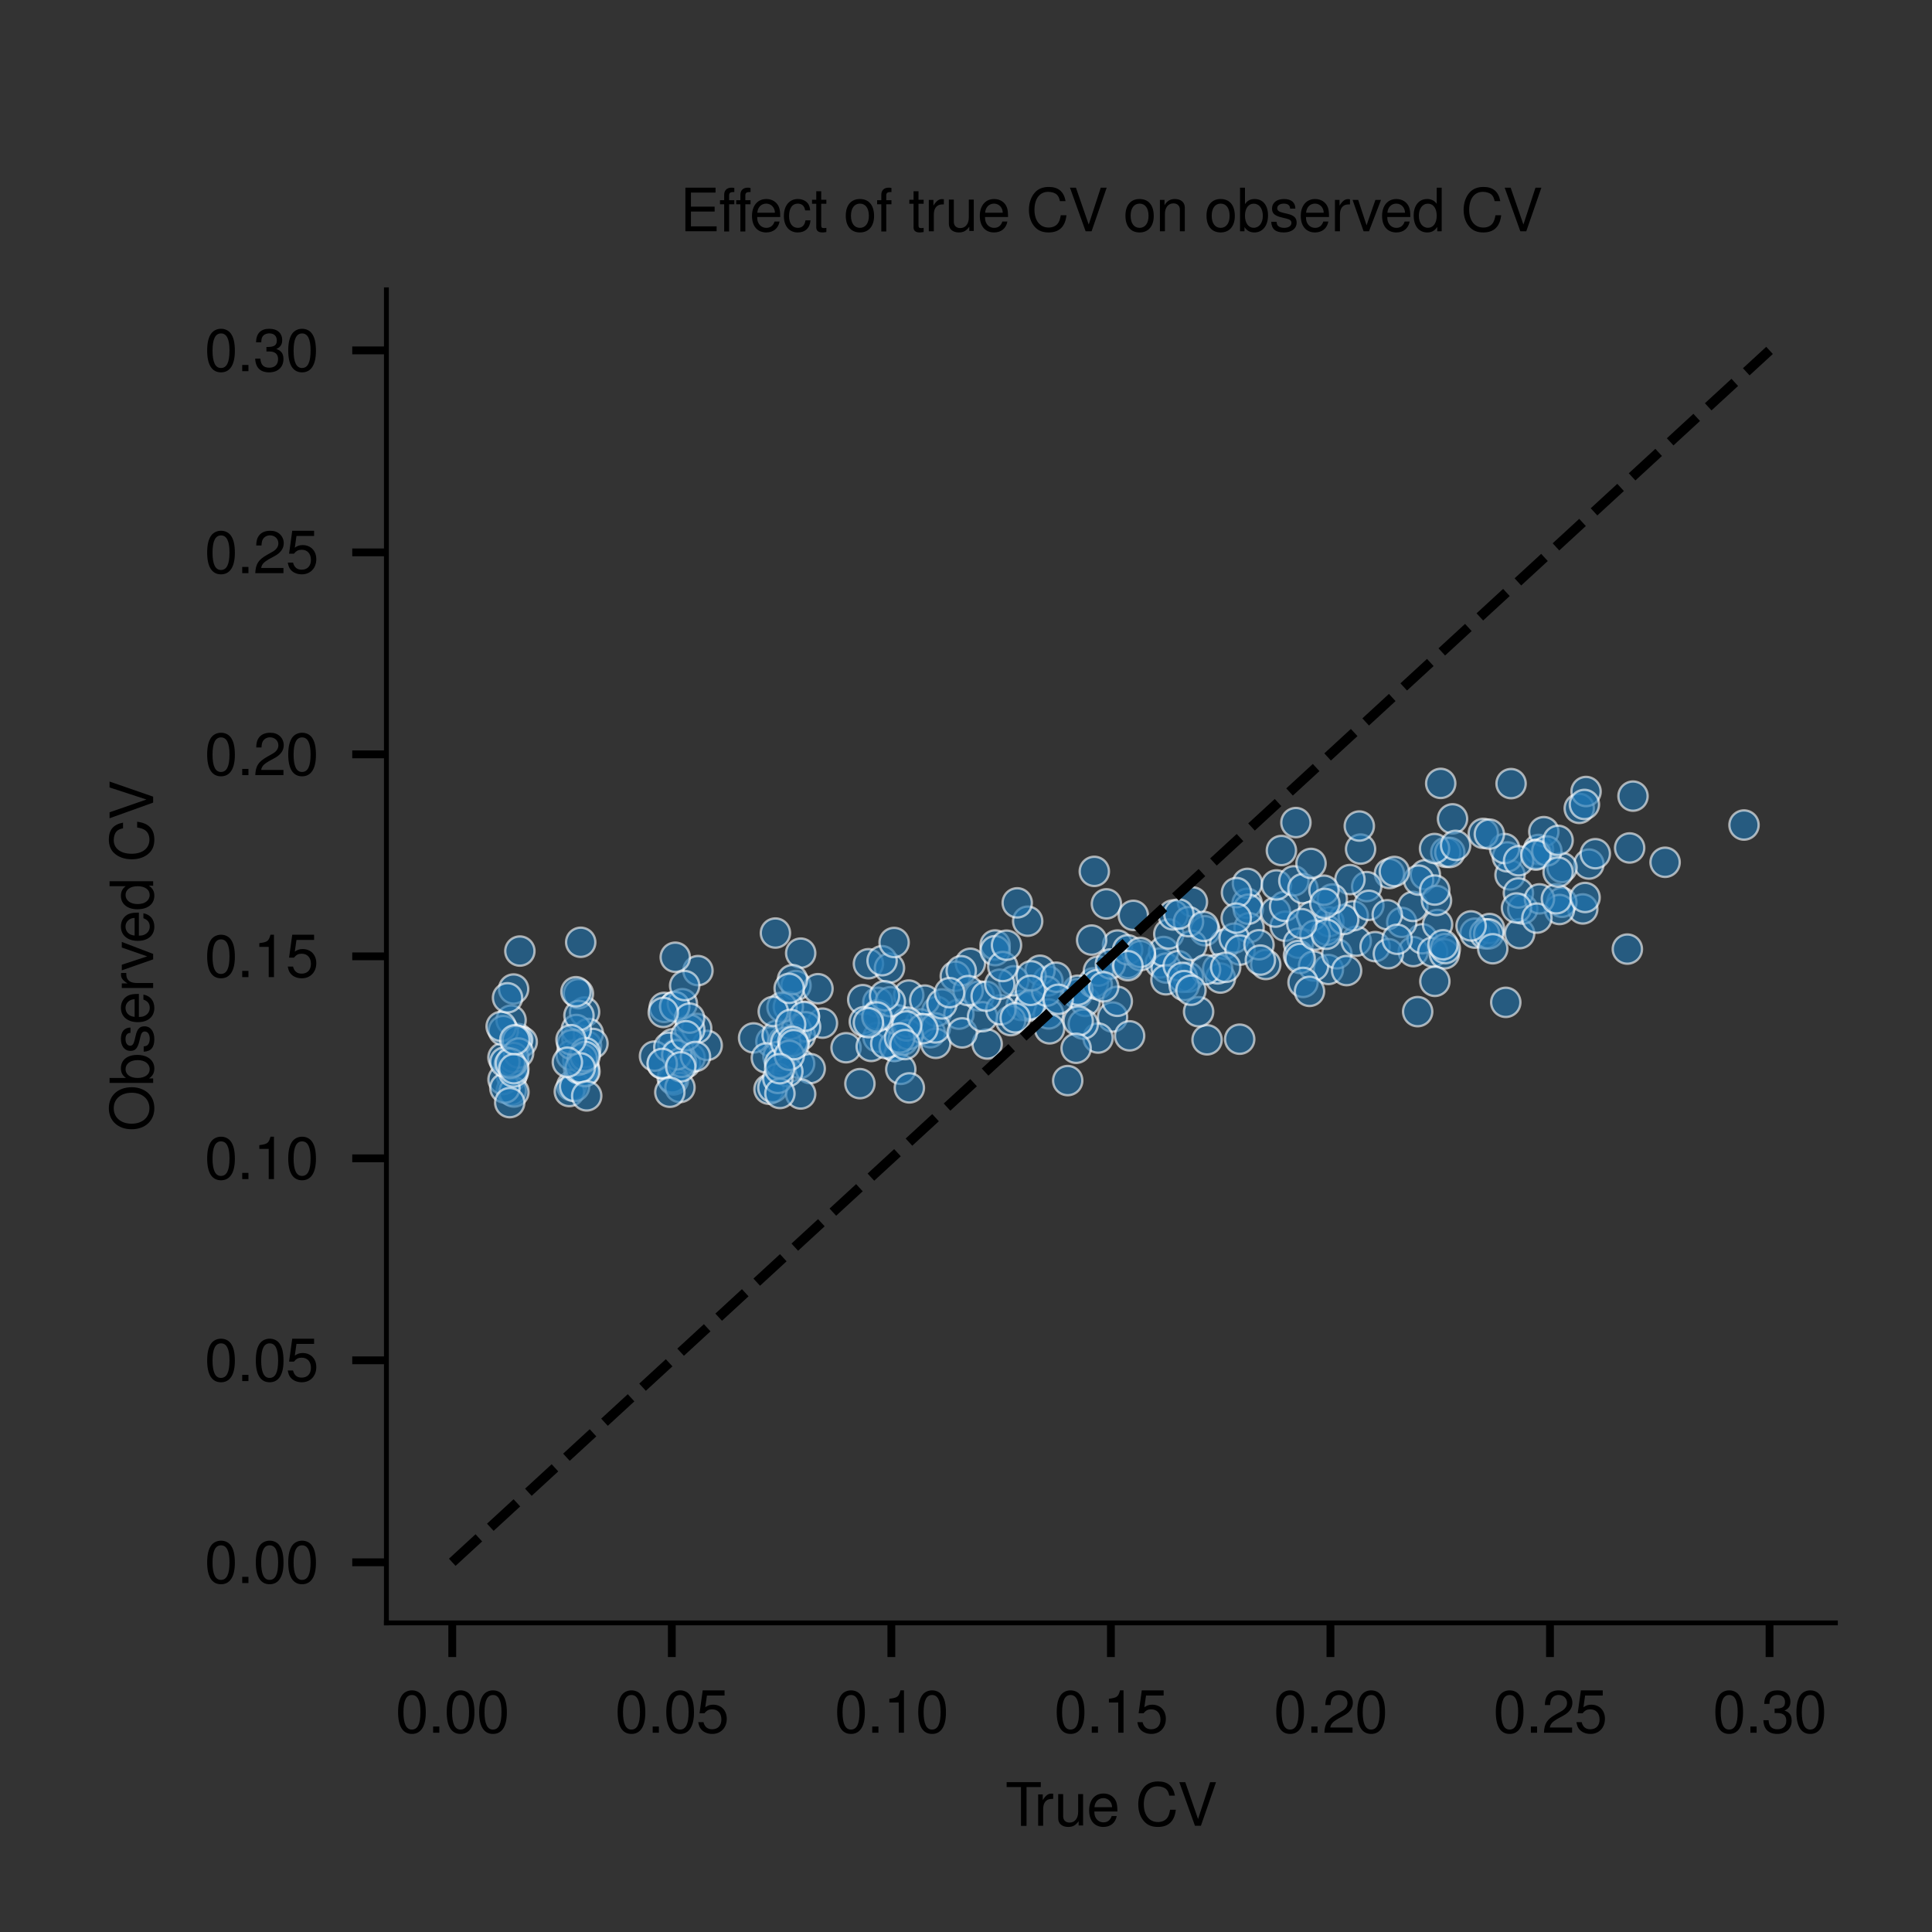 <?xml version="1.0" encoding="utf-8" standalone="no"?>
<!DOCTYPE svg PUBLIC "-//W3C//DTD SVG 1.1//EN"
  "http://www.w3.org/Graphics/SVG/1.1/DTD/svg11.dtd">
<svg xmlns:xlink="http://www.w3.org/1999/xlink" width="198pt" height="198pt" viewBox="0 0 198 198" xmlns="http://www.w3.org/2000/svg" version="1.1">
 <rect x="0" y="0" width="198" height="198" fill="#333333" stroke="none"/>
 <defs>
  <style type="text/css">*{stroke-linejoin: round; stroke-linecap: butt}</style>
 </defs>
 <g id="figure_1">
  <g id="patch_1">
   <path d="M 0 198 
L 198 198 
L 198 0 
L 0 0 
L 0 198 
z
" style="fill: none"/>
  </g>
  <g id="axes_1">
   <g id="patch_2">
    <path d="M 39.6 166.32 
L 188.1 166.32 
L 188.1 29.7 
L 39.6 29.7 
L 39.6 166.32 
z
" style="fill: none"/>
   </g>
   <g id="PathCollection_1">
    <defs>
     <path id="m75d9c79069" d="M 0 1.5 
C 0.398 1.5 0.779 1.342 1.061 1.061 
C 1.342 0.779 1.5 0.398 1.5 0 
C 1.5 -0.398 1.342 -0.779 1.061 -1.061 
C 0.779 -1.342 0.398 -1.5 0 -1.5 
C -0.398 -1.5 -0.779 -1.342 -1.061 -1.061 
C -1.342 -0.779 -1.5 -0.398 -1.5 0 
C -1.5 0.398 -1.342 0.779 -1.061 1.061 
C -0.779 1.342 -0.398 1.5 0 1.5 
z
" style="stroke: #ffffff; stroke-opacity: 0.6; stroke-width: 0.24"/>
    </defs>
    <g clip-path="url(#pad88e94b33)">
     <use xlink:href="#m75d9c79069" x="53.079" y="106.438" style="fill: #1f77b4; fill-opacity: 0.6; stroke: #ffffff; stroke-opacity: 0.6; stroke-width: 0.24"/>
     <use xlink:href="#m75d9c79069" x="52.378" y="104.546" style="fill: #1f77b4; fill-opacity: 0.6; stroke: #ffffff; stroke-opacity: 0.6; stroke-width: 0.24"/>
     <use xlink:href="#m75d9c79069" x="52.433" y="110.331" style="fill: #1f77b4; fill-opacity: 0.6; stroke: #ffffff; stroke-opacity: 0.6; stroke-width: 0.24"/>
     <use xlink:href="#m75d9c79069" x="52.403" y="111.76" style="fill: #1f77b4; fill-opacity: 0.6; stroke: #ffffff; stroke-opacity: 0.6; stroke-width: 0.24"/>
     <use xlink:href="#m75d9c79069" x="52.623" y="108.844" style="fill: #1f77b4; fill-opacity: 0.6; stroke: #ffffff; stroke-opacity: 0.6; stroke-width: 0.24"/>
     <use xlink:href="#m75d9c79069" x="51.553" y="110.637" style="fill: #1f77b4; fill-opacity: 0.6; stroke: #ffffff; stroke-opacity: 0.6; stroke-width: 0.24"/>
     <use xlink:href="#m75d9c79069" x="51.545" y="108.386" style="fill: #1f77b4; fill-opacity: 0.6; stroke: #ffffff; stroke-opacity: 0.6; stroke-width: 0.24"/>
     <use xlink:href="#m75d9c79069" x="52.668" y="111.917" style="fill: #1f77b4; fill-opacity: 0.6; stroke: #ffffff; stroke-opacity: 0.6; stroke-width: 0.24"/>
     <use xlink:href="#m75d9c79069" x="51.741" y="111.51" style="fill: #1f77b4; fill-opacity: 0.6; stroke: #ffffff; stroke-opacity: 0.6; stroke-width: 0.24"/>
     <use xlink:href="#m75d9c79069" x="52.184" y="109.105" style="fill: #1f77b4; fill-opacity: 0.6; stroke: #ffffff; stroke-opacity: 0.6; stroke-width: 0.24"/>
     <use xlink:href="#m75d9c79069" x="52.637" y="101.359" style="fill: #1f77b4; fill-opacity: 0.6; stroke: #ffffff; stroke-opacity: 0.6; stroke-width: 0.24"/>
     <use xlink:href="#m75d9c79069" x="79.006" y="106.759" style="fill: #1f77b4; fill-opacity: 0.6; stroke: #ffffff; stroke-opacity: 0.6; stroke-width: 0.24"/>
     <use xlink:href="#m75d9c79069" x="52.62" y="109.862" style="fill: #1f77b4; fill-opacity: 0.6; stroke: #ffffff; stroke-opacity: 0.6; stroke-width: 0.24"/>
     <use xlink:href="#m75d9c79069" x="52.92" y="107.304" style="fill: #1f77b4; fill-opacity: 0.6; stroke: #ffffff; stroke-opacity: 0.6; stroke-width: 0.24"/>
     <use xlink:href="#m75d9c79069" x="52.916" y="106.707" style="fill: #1f77b4; fill-opacity: 0.6; stroke: #ffffff; stroke-opacity: 0.6; stroke-width: 0.24"/>
     <use xlink:href="#m75d9c79069" x="77.232" y="106.369" style="fill: #1f77b4; fill-opacity: 0.6; stroke: #ffffff; stroke-opacity: 0.6; stroke-width: 0.24"/>
     <use xlink:href="#m75d9c79069" x="53.521" y="106.774" style="fill: #1f77b4; fill-opacity: 0.6; stroke: #ffffff; stroke-opacity: 0.6; stroke-width: 0.24"/>
     <use xlink:href="#m75d9c79069" x="52.535" y="108.793" style="fill: #1f77b4; fill-opacity: 0.6; stroke: #ffffff; stroke-opacity: 0.6; stroke-width: 0.24"/>
     <use xlink:href="#m75d9c79069" x="52.531" y="108.795" style="fill: #1f77b4; fill-opacity: 0.6; stroke: #ffffff; stroke-opacity: 0.6; stroke-width: 0.24"/>
     <use xlink:href="#m75d9c79069" x="51.58" y="105.615" style="fill: #1f77b4; fill-opacity: 0.6; stroke: #ffffff; stroke-opacity: 0.6; stroke-width: 0.24"/>
     <use xlink:href="#m75d9c79069" x="80.284" y="106.746" style="fill: #1f77b4; fill-opacity: 0.6; stroke: #ffffff; stroke-opacity: 0.6; stroke-width: 0.24"/>
     <use xlink:href="#m75d9c79069" x="51.36" y="105.192" style="fill: #1f77b4; fill-opacity: 0.6; stroke: #ffffff; stroke-opacity: 0.6; stroke-width: 0.24"/>
     <use xlink:href="#m75d9c79069" x="53.012" y="106.621" style="fill: #1f77b4; fill-opacity: 0.6; stroke: #ffffff; stroke-opacity: 0.6; stroke-width: 0.24"/>
     <use xlink:href="#m75d9c79069" x="53.279" y="97.469" style="fill: #1f77b4; fill-opacity: 0.6; stroke: #ffffff; stroke-opacity: 0.6; stroke-width: 0.24"/>
     <use xlink:href="#m75d9c79069" x="81.578" y="101.001" style="fill: #1f77b4; fill-opacity: 0.6; stroke: #ffffff; stroke-opacity: 0.6; stroke-width: 0.24"/>
     <use xlink:href="#m75d9c79069" x="52.015" y="102.258" style="fill: #1f77b4; fill-opacity: 0.6; stroke: #ffffff; stroke-opacity: 0.6; stroke-width: 0.24"/>
     <use xlink:href="#m75d9c79069" x="52.643" y="108.384" style="fill: #1f77b4; fill-opacity: 0.6; stroke: #ffffff; stroke-opacity: 0.6; stroke-width: 0.24"/>
     <use xlink:href="#m75d9c79069" x="53.151" y="107.92" style="fill: #1f77b4; fill-opacity: 0.6; stroke: #ffffff; stroke-opacity: 0.6; stroke-width: 0.24"/>
     <use xlink:href="#m75d9c79069" x="51.745" y="108.834" style="fill: #1f77b4; fill-opacity: 0.6; stroke: #ffffff; stroke-opacity: 0.6; stroke-width: 0.24"/>
     <use xlink:href="#m75d9c79069" x="52.303" y="108.955" style="fill: #1f77b4; fill-opacity: 0.6; stroke: #ffffff; stroke-opacity: 0.6; stroke-width: 0.24"/>
     <use xlink:href="#m75d9c79069" x="52.766" y="106.562" style="fill: #1f77b4; fill-opacity: 0.6; stroke: #ffffff; stroke-opacity: 0.6; stroke-width: 0.24"/>
     <use xlink:href="#m75d9c79069" x="52.66" y="109.531" style="fill: #1f77b4; fill-opacity: 0.6; stroke: #ffffff; stroke-opacity: 0.6; stroke-width: 0.24"/>
     <use xlink:href="#m75d9c79069" x="52.238" y="113.003" style="fill: #1f77b4; fill-opacity: 0.6; stroke: #ffffff; stroke-opacity: 0.6; stroke-width: 0.24"/>
     <use xlink:href="#m75d9c79069" x="59.124" y="106.45" style="fill: #1f77b4; fill-opacity: 0.6; stroke: #ffffff; stroke-opacity: 0.6; stroke-width: 0.24"/>
     <use xlink:href="#m75d9c79069" x="59.912" y="103.716" style="fill: #1f77b4; fill-opacity: 0.6; stroke: #ffffff; stroke-opacity: 0.6; stroke-width: 0.24"/>
     <use xlink:href="#m75d9c79069" x="59.636" y="109.867" style="fill: #1f77b4; fill-opacity: 0.6; stroke: #ffffff; stroke-opacity: 0.6; stroke-width: 0.24"/>
     <use xlink:href="#m75d9c79069" x="58.595" y="111.293" style="fill: #1f77b4; fill-opacity: 0.6; stroke: #ffffff; stroke-opacity: 0.6; stroke-width: 0.24"/>
     <use xlink:href="#m75d9c79069" x="59.858" y="109.303" style="fill: #1f77b4; fill-opacity: 0.6; stroke: #ffffff; stroke-opacity: 0.6; stroke-width: 0.24"/>
     <use xlink:href="#m75d9c79069" x="59.841" y="109.856" style="fill: #1f77b4; fill-opacity: 0.6; stroke: #ffffff; stroke-opacity: 0.6; stroke-width: 0.24"/>
     <use xlink:href="#m75d9c79069" x="59.404" y="107.956" style="fill: #1f77b4; fill-opacity: 0.6; stroke: #ffffff; stroke-opacity: 0.6; stroke-width: 0.24"/>
     <use xlink:href="#m75d9c79069" x="58.348" y="111.867" style="fill: #1f77b4; fill-opacity: 0.6; stroke: #ffffff; stroke-opacity: 0.6; stroke-width: 0.24"/>
     <use xlink:href="#m75d9c79069" x="58.886" y="111.353" style="fill: #1f77b4; fill-opacity: 0.6; stroke: #ffffff; stroke-opacity: 0.6; stroke-width: 0.24"/>
     <use xlink:href="#m75d9c79069" x="59.3" y="109.508" style="fill: #1f77b4; fill-opacity: 0.6; stroke: #ffffff; stroke-opacity: 0.6; stroke-width: 0.24"/>
     <use xlink:href="#m75d9c79069" x="59.277" y="101.837" style="fill: #1f77b4; fill-opacity: 0.6; stroke: #ffffff; stroke-opacity: 0.6; stroke-width: 0.24"/>
     <use xlink:href="#m75d9c79069" x="80.428" y="107.337" style="fill: #1f77b4; fill-opacity: 0.6; stroke: #ffffff; stroke-opacity: 0.6; stroke-width: 0.24"/>
     <use xlink:href="#m75d9c79069" x="59.949" y="109.805" style="fill: #1f77b4; fill-opacity: 0.6; stroke: #ffffff; stroke-opacity: 0.6; stroke-width: 0.24"/>
     <use xlink:href="#m75d9c79069" x="60.109" y="107.175" style="fill: #1f77b4; fill-opacity: 0.6; stroke: #ffffff; stroke-opacity: 0.6; stroke-width: 0.24"/>
     <use xlink:href="#m75d9c79069" x="60.3" y="105.911" style="fill: #1f77b4; fill-opacity: 0.6; stroke: #ffffff; stroke-opacity: 0.6; stroke-width: 0.24"/>
     <use xlink:href="#m75d9c79069" x="79.646" y="106.087" style="fill: #1f77b4; fill-opacity: 0.6; stroke: #ffffff; stroke-opacity: 0.6; stroke-width: 0.24"/>
     <use xlink:href="#m75d9c79069" x="60.769" y="106.94" style="fill: #1f77b4; fill-opacity: 0.6; stroke: #ffffff; stroke-opacity: 0.6; stroke-width: 0.24"/>
     <use xlink:href="#m75d9c79069" x="59.212" y="108.672" style="fill: #1f77b4; fill-opacity: 0.6; stroke: #ffffff; stroke-opacity: 0.6; stroke-width: 0.24"/>
     <use xlink:href="#m75d9c79069" x="58.538" y="108.137" style="fill: #1f77b4; fill-opacity: 0.6; stroke: #ffffff; stroke-opacity: 0.6; stroke-width: 0.24"/>
     <use xlink:href="#m75d9c79069" x="59.063" y="105.508" style="fill: #1f77b4; fill-opacity: 0.6; stroke: #ffffff; stroke-opacity: 0.6; stroke-width: 0.24"/>
     <use xlink:href="#m75d9c79069" x="84.29" y="104.857" style="fill: #1f77b4; fill-opacity: 0.6; stroke: #ffffff; stroke-opacity: 0.6; stroke-width: 0.24"/>
     <use xlink:href="#m75d9c79069" x="59.334" y="104.075" style="fill: #1f77b4; fill-opacity: 0.6; stroke: #ffffff; stroke-opacity: 0.6; stroke-width: 0.24"/>
     <use xlink:href="#m75d9c79069" x="58.621" y="107.052" style="fill: #1f77b4; fill-opacity: 0.6; stroke: #ffffff; stroke-opacity: 0.6; stroke-width: 0.24"/>
     <use xlink:href="#m75d9c79069" x="59.513" y="96.57" style="fill: #1f77b4; fill-opacity: 0.6; stroke: #ffffff; stroke-opacity: 0.6; stroke-width: 0.24"/>
     <use xlink:href="#m75d9c79069" x="83.831" y="101.326" style="fill: #1f77b4; fill-opacity: 0.6; stroke: #ffffff; stroke-opacity: 0.6; stroke-width: 0.24"/>
     <use xlink:href="#m75d9c79069" x="59.029" y="101.635" style="fill: #1f77b4; fill-opacity: 0.6; stroke: #ffffff; stroke-opacity: 0.6; stroke-width: 0.24"/>
     <use xlink:href="#m75d9c79069" x="59.996" y="107.887" style="fill: #1f77b4; fill-opacity: 0.6; stroke: #ffffff; stroke-opacity: 0.6; stroke-width: 0.24"/>
     <use xlink:href="#m75d9c79069" x="59.687" y="108.511" style="fill: #1f77b4; fill-opacity: 0.6; stroke: #ffffff; stroke-opacity: 0.6; stroke-width: 0.24"/>
     <use xlink:href="#m75d9c79069" x="59.948" y="108.261" style="fill: #1f77b4; fill-opacity: 0.6; stroke: #ffffff; stroke-opacity: 0.6; stroke-width: 0.24"/>
     <use xlink:href="#m75d9c79069" x="59.472" y="109.438" style="fill: #1f77b4; fill-opacity: 0.6; stroke: #ffffff; stroke-opacity: 0.6; stroke-width: 0.24"/>
     <use xlink:href="#m75d9c79069" x="58.518" y="106.554" style="fill: #1f77b4; fill-opacity: 0.6; stroke: #ffffff; stroke-opacity: 0.6; stroke-width: 0.24"/>
     <use xlink:href="#m75d9c79069" x="58.147" y="108.861" style="fill: #1f77b4; fill-opacity: 0.6; stroke: #ffffff; stroke-opacity: 0.6; stroke-width: 0.24"/>
     <use xlink:href="#m75d9c79069" x="60.128" y="112.312" style="fill: #1f77b4; fill-opacity: 0.6; stroke: #ffffff; stroke-opacity: 0.6; stroke-width: 0.24"/>
     <use xlink:href="#m75d9c79069" x="68.076" y="103.242" style="fill: #1f77b4; fill-opacity: 0.6; stroke: #ffffff; stroke-opacity: 0.6; stroke-width: 0.24"/>
     <use xlink:href="#m75d9c79069" x="69.145" y="103.137" style="fill: #1f77b4; fill-opacity: 0.6; stroke: #ffffff; stroke-opacity: 0.6; stroke-width: 0.24"/>
     <use xlink:href="#m75d9c79069" x="70.251" y="108.95" style="fill: #1f77b4; fill-opacity: 0.6; stroke: #ffffff; stroke-opacity: 0.6; stroke-width: 0.24"/>
     <use xlink:href="#m75d9c79069" x="69.021" y="110.675" style="fill: #1f77b4; fill-opacity: 0.6; stroke: #ffffff; stroke-opacity: 0.6; stroke-width: 0.24"/>
     <use xlink:href="#m75d9c79069" x="69.304" y="107.979" style="fill: #1f77b4; fill-opacity: 0.6; stroke: #ffffff; stroke-opacity: 0.6; stroke-width: 0.24"/>
     <use xlink:href="#m75d9c79069" x="68.896" y="110.465" style="fill: #1f77b4; fill-opacity: 0.6; stroke: #ffffff; stroke-opacity: 0.6; stroke-width: 0.24"/>
     <use xlink:href="#m75d9c79069" x="68.953" y="106.966" style="fill: #1f77b4; fill-opacity: 0.6; stroke: #ffffff; stroke-opacity: 0.6; stroke-width: 0.24"/>
     <use xlink:href="#m75d9c79069" x="67.863" y="109.034" style="fill: #1f77b4; fill-opacity: 0.6; stroke: #ffffff; stroke-opacity: 0.6; stroke-width: 0.24"/>
     <use xlink:href="#m75d9c79069" x="69.686" y="111.454" style="fill: #1f77b4; fill-opacity: 0.6; stroke: #ffffff; stroke-opacity: 0.6; stroke-width: 0.24"/>
     <use xlink:href="#m75d9c79069" x="67.077" y="108.234" style="fill: #1f77b4; fill-opacity: 0.6; stroke: #ffffff; stroke-opacity: 0.6; stroke-width: 0.24"/>
     <use xlink:href="#m75d9c79069" x="71.529" y="99.473" style="fill: #1f77b4; fill-opacity: 0.6; stroke: #ffffff; stroke-opacity: 0.6; stroke-width: 0.24"/>
     <use xlink:href="#m75d9c79069" x="89.977" y="106.304" style="fill: #1f77b4; fill-opacity: 0.6; stroke: #ffffff; stroke-opacity: 0.6; stroke-width: 0.24"/>
     <use xlink:href="#m75d9c79069" x="70.731" y="108.409" style="fill: #1f77b4; fill-opacity: 0.6; stroke: #ffffff; stroke-opacity: 0.6; stroke-width: 0.24"/>
     <use xlink:href="#m75d9c79069" x="72.478" y="107.137" style="fill: #1f77b4; fill-opacity: 0.6; stroke: #ffffff; stroke-opacity: 0.6; stroke-width: 0.24"/>
     <use xlink:href="#m75d9c79069" x="71.401" y="105.394" style="fill: #1f77b4; fill-opacity: 0.6; stroke: #ffffff; stroke-opacity: 0.6; stroke-width: 0.24"/>
     <use xlink:href="#m75d9c79069" x="82.031" y="106.142" style="fill: #1f77b4; fill-opacity: 0.6; stroke: #ffffff; stroke-opacity: 0.6; stroke-width: 0.24"/>
     <use xlink:href="#m75d9c79069" x="70.685" y="105.503" style="fill: #1f77b4; fill-opacity: 0.6; stroke: #ffffff; stroke-opacity: 0.6; stroke-width: 0.24"/>
     <use xlink:href="#m75d9c79069" x="68.545" y="107.327" style="fill: #1f77b4; fill-opacity: 0.6; stroke: #ffffff; stroke-opacity: 0.6; stroke-width: 0.24"/>
     <use xlink:href="#m75d9c79069" x="69.844" y="108.872" style="fill: #1f77b4; fill-opacity: 0.6; stroke: #ffffff; stroke-opacity: 0.6; stroke-width: 0.24"/>
     <use xlink:href="#m75d9c79069" x="69.933" y="102.862" style="fill: #1f77b4; fill-opacity: 0.6; stroke: #ffffff; stroke-opacity: 0.6; stroke-width: 0.24"/>
     <use xlink:href="#m75d9c79069" x="86.708" y="107.376" style="fill: #1f77b4; fill-opacity: 0.6; stroke: #ffffff; stroke-opacity: 0.6; stroke-width: 0.24"/>
     <use xlink:href="#m75d9c79069" x="69.149" y="103.159" style="fill: #1f77b4; fill-opacity: 0.6; stroke: #ffffff; stroke-opacity: 0.6; stroke-width: 0.24"/>
     <use xlink:href="#m75d9c79069" x="70.671" y="104.343" style="fill: #1f77b4; fill-opacity: 0.6; stroke: #ffffff; stroke-opacity: 0.6; stroke-width: 0.24"/>
     <use xlink:href="#m75d9c79069" x="69.203" y="98.102" style="fill: #1f77b4; fill-opacity: 0.6; stroke: #ffffff; stroke-opacity: 0.6; stroke-width: 0.24"/>
     <use xlink:href="#m75d9c79069" x="89.001" y="98.768" style="fill: #1f77b4; fill-opacity: 0.6; stroke: #ffffff; stroke-opacity: 0.6; stroke-width: 0.24"/>
     <use xlink:href="#m75d9c79069" x="70.167" y="101.008" style="fill: #1f77b4; fill-opacity: 0.6; stroke: #ffffff; stroke-opacity: 0.6; stroke-width: 0.24"/>
     <use xlink:href="#m75d9c79069" x="69.357" y="108.107" style="fill: #1f77b4; fill-opacity: 0.6; stroke: #ffffff; stroke-opacity: 0.6; stroke-width: 0.24"/>
     <use xlink:href="#m75d9c79069" x="70.297" y="106.147" style="fill: #1f77b4; fill-opacity: 0.6; stroke: #ffffff; stroke-opacity: 0.6; stroke-width: 0.24"/>
     <use xlink:href="#m75d9c79069" x="71.276" y="108.272" style="fill: #1f77b4; fill-opacity: 0.6; stroke: #ffffff; stroke-opacity: 0.6; stroke-width: 0.24"/>
     <use xlink:href="#m75d9c79069" x="67.868" y="108.988" style="fill: #1f77b4; fill-opacity: 0.6; stroke: #ffffff; stroke-opacity: 0.6; stroke-width: 0.24"/>
     <use xlink:href="#m75d9c79069" x="67.975" y="103.76" style="fill: #1f77b4; fill-opacity: 0.6; stroke: #ffffff; stroke-opacity: 0.6; stroke-width: 0.24"/>
     <use xlink:href="#m75d9c79069" x="69.769" y="109.335" style="fill: #1f77b4; fill-opacity: 0.6; stroke: #ffffff; stroke-opacity: 0.6; stroke-width: 0.24"/>
     <use xlink:href="#m75d9c79069" x="68.646" y="111.94" style="fill: #1f77b4; fill-opacity: 0.6; stroke: #ffffff; stroke-opacity: 0.6; stroke-width: 0.24"/>
     <use xlink:href="#m75d9c79069" x="82.437" y="104.214" style="fill: #1f77b4; fill-opacity: 0.6; stroke: #ffffff; stroke-opacity: 0.6; stroke-width: 0.24"/>
     <use xlink:href="#m75d9c79069" x="80.793" y="103.178" style="fill: #1f77b4; fill-opacity: 0.6; stroke: #ffffff; stroke-opacity: 0.6; stroke-width: 0.24"/>
     <use xlink:href="#m75d9c79069" x="81.951" y="108.999" style="fill: #1f77b4; fill-opacity: 0.6; stroke: #ffffff; stroke-opacity: 0.6; stroke-width: 0.24"/>
     <use xlink:href="#m75d9c79069" x="83.035" y="109.513" style="fill: #1f77b4; fill-opacity: 0.6; stroke: #ffffff; stroke-opacity: 0.6; stroke-width: 0.24"/>
     <use xlink:href="#m75d9c79069" x="79.728" y="108.275" style="fill: #1f77b4; fill-opacity: 0.6; stroke: #ffffff; stroke-opacity: 0.6; stroke-width: 0.24"/>
     <use xlink:href="#m75d9c79069" x="78.81" y="111.63" style="fill: #1f77b4; fill-opacity: 0.6; stroke: #ffffff; stroke-opacity: 0.6; stroke-width: 0.24"/>
     <use xlink:href="#m75d9c79069" x="81.621" y="105.519" style="fill: #1f77b4; fill-opacity: 0.6; stroke: #ffffff; stroke-opacity: 0.6; stroke-width: 0.24"/>
     <use xlink:href="#m75d9c79069" x="79.206" y="111.46" style="fill: #1f77b4; fill-opacity: 0.6; stroke: #ffffff; stroke-opacity: 0.6; stroke-width: 0.24"/>
     <use xlink:href="#m75d9c79069" x="82.056" y="112.116" style="fill: #1f77b4; fill-opacity: 0.6; stroke: #ffffff; stroke-opacity: 0.6; stroke-width: 0.24"/>
     <use xlink:href="#m75d9c79069" x="78.54" y="108.426" style="fill: #1f77b4; fill-opacity: 0.6; stroke: #ffffff; stroke-opacity: 0.6; stroke-width: 0.24"/>
     <use xlink:href="#m75d9c79069" x="82.058" y="97.681" style="fill: #1f77b4; fill-opacity: 0.6; stroke: #ffffff; stroke-opacity: 0.6; stroke-width: 0.24"/>
     <use xlink:href="#m75d9c79069" x="89.965" y="102.717" style="fill: #1f77b4; fill-opacity: 0.6; stroke: #ffffff; stroke-opacity: 0.6; stroke-width: 0.24"/>
     <use xlink:href="#m75d9c79069" x="80.741" y="109.821" style="fill: #1f77b4; fill-opacity: 0.6; stroke: #ffffff; stroke-opacity: 0.6; stroke-width: 0.24"/>
     <use xlink:href="#m75d9c79069" x="81.457" y="106.502" style="fill: #1f77b4; fill-opacity: 0.6; stroke: #ffffff; stroke-opacity: 0.6; stroke-width: 0.24"/>
     <use xlink:href="#m75d9c79069" x="82.561" y="105.226" style="fill: #1f77b4; fill-opacity: 0.6; stroke: #ffffff; stroke-opacity: 0.6; stroke-width: 0.24"/>
     <use xlink:href="#m75d9c79069" x="93.133" y="101.98" style="fill: #1f77b4; fill-opacity: 0.6; stroke: #ffffff; stroke-opacity: 0.6; stroke-width: 0.24"/>
     <use xlink:href="#m75d9c79069" x="80.143" y="103.217" style="fill: #1f77b4; fill-opacity: 0.6; stroke: #ffffff; stroke-opacity: 0.6; stroke-width: 0.24"/>
     <use xlink:href="#m75d9c79069" x="79.713" y="110.52" style="fill: #1f77b4; fill-opacity: 0.6; stroke: #ffffff; stroke-opacity: 0.6; stroke-width: 0.24"/>
     <use xlink:href="#m75d9c79069" x="79.91" y="108.99" style="fill: #1f77b4; fill-opacity: 0.6; stroke: #ffffff; stroke-opacity: 0.6; stroke-width: 0.24"/>
     <use xlink:href="#m75d9c79069" x="80.521" y="106.829" style="fill: #1f77b4; fill-opacity: 0.6; stroke: #ffffff; stroke-opacity: 0.6; stroke-width: 0.24"/>
     <use xlink:href="#m75d9c79069" x="95.345" y="105.839" style="fill: #1f77b4; fill-opacity: 0.6; stroke: #ffffff; stroke-opacity: 0.6; stroke-width: 0.24"/>
     <use xlink:href="#m75d9c79069" x="82.438" y="104.155" style="fill: #1f77b4; fill-opacity: 0.6; stroke: #ffffff; stroke-opacity: 0.6; stroke-width: 0.24"/>
     <use xlink:href="#m75d9c79069" x="79.247" y="103.658" style="fill: #1f77b4; fill-opacity: 0.6; stroke: #ffffff; stroke-opacity: 0.6; stroke-width: 0.24"/>
     <use xlink:href="#m75d9c79069" x="79.468" y="95.623" style="fill: #1f77b4; fill-opacity: 0.6; stroke: #ffffff; stroke-opacity: 0.6; stroke-width: 0.24"/>
     <use xlink:href="#m75d9c79069" x="96.012" y="103.656" style="fill: #1f77b4; fill-opacity: 0.6; stroke: #ffffff; stroke-opacity: 0.6; stroke-width: 0.24"/>
     <use xlink:href="#m75d9c79069" x="81.216" y="100.397" style="fill: #1f77b4; fill-opacity: 0.6; stroke: #ffffff; stroke-opacity: 0.6; stroke-width: 0.24"/>
     <use xlink:href="#m75d9c79069" x="79.929" y="112.068" style="fill: #1f77b4; fill-opacity: 0.6; stroke: #ffffff; stroke-opacity: 0.6; stroke-width: 0.24"/>
     <use xlink:href="#m75d9c79069" x="81.028" y="104.989" style="fill: #1f77b4; fill-opacity: 0.6; stroke: #ffffff; stroke-opacity: 0.6; stroke-width: 0.24"/>
     <use xlink:href="#m75d9c79069" x="81.252" y="106.735" style="fill: #1f77b4; fill-opacity: 0.6; stroke: #ffffff; stroke-opacity: 0.6; stroke-width: 0.24"/>
     <use xlink:href="#m75d9c79069" x="80.895" y="108.152" style="fill: #1f77b4; fill-opacity: 0.6; stroke: #ffffff; stroke-opacity: 0.6; stroke-width: 0.24"/>
     <use xlink:href="#m75d9c79069" x="80.875" y="101.29" style="fill: #1f77b4; fill-opacity: 0.6; stroke: #ffffff; stroke-opacity: 0.6; stroke-width: 0.24"/>
     <use xlink:href="#m75d9c79069" x="81.349" y="107.058" style="fill: #1f77b4; fill-opacity: 0.6; stroke: #ffffff; stroke-opacity: 0.6; stroke-width: 0.24"/>
     <use xlink:href="#m75d9c79069" x="79.907" y="109.528" style="fill: #1f77b4; fill-opacity: 0.6; stroke: #ffffff; stroke-opacity: 0.6; stroke-width: 0.24"/>
     <use xlink:href="#m75d9c79069" x="91.158" y="99.214" style="fill: #1f77b4; fill-opacity: 0.6; stroke: #ffffff; stroke-opacity: 0.6; stroke-width: 0.24"/>
     <use xlink:href="#m75d9c79069" x="90.4" y="98.458" style="fill: #1f77b4; fill-opacity: 0.6; stroke: #ffffff; stroke-opacity: 0.6; stroke-width: 0.24"/>
     <use xlink:href="#m75d9c79069" x="91.675" y="107.241" style="fill: #1f77b4; fill-opacity: 0.6; stroke: #ffffff; stroke-opacity: 0.6; stroke-width: 0.24"/>
     <use xlink:href="#m75d9c79069" x="88.127" y="111.057" style="fill: #1f77b4; fill-opacity: 0.6; stroke: #ffffff; stroke-opacity: 0.6; stroke-width: 0.24"/>
     <use xlink:href="#m75d9c79069" x="94.295" y="104.931" style="fill: #1f77b4; fill-opacity: 0.6; stroke: #ffffff; stroke-opacity: 0.6; stroke-width: 0.24"/>
     <use xlink:href="#m75d9c79069" x="89.285" y="107.244" style="fill: #1f77b4; fill-opacity: 0.6; stroke: #ffffff; stroke-opacity: 0.6; stroke-width: 0.24"/>
     <use xlink:href="#m75d9c79069" x="91.64" y="107.236" style="fill: #1f77b4; fill-opacity: 0.6; stroke: #ffffff; stroke-opacity: 0.6; stroke-width: 0.24"/>
     <use xlink:href="#m75d9c79069" x="90.778" y="106.951" style="fill: #1f77b4; fill-opacity: 0.6; stroke: #ffffff; stroke-opacity: 0.6; stroke-width: 0.24"/>
     <use xlink:href="#m75d9c79069" x="92.555" y="106.607" style="fill: #1f77b4; fill-opacity: 0.6; stroke: #ffffff; stroke-opacity: 0.6; stroke-width: 0.24"/>
     <use xlink:href="#m75d9c79069" x="92.315" y="109.591" style="fill: #1f77b4; fill-opacity: 0.6; stroke: #ffffff; stroke-opacity: 0.6; stroke-width: 0.24"/>
     <use xlink:href="#m75d9c79069" x="88.418" y="102.447" style="fill: #1f77b4; fill-opacity: 0.6; stroke: #ffffff; stroke-opacity: 0.6; stroke-width: 0.24"/>
     <use xlink:href="#m75d9c79069" x="98.274" y="103.937" style="fill: #1f77b4; fill-opacity: 0.6; stroke: #ffffff; stroke-opacity: 0.6; stroke-width: 0.24"/>
     <use xlink:href="#m75d9c79069" x="95.896" y="106.928" style="fill: #1f77b4; fill-opacity: 0.6; stroke: #ffffff; stroke-opacity: 0.6; stroke-width: 0.24"/>
     <use xlink:href="#m75d9c79069" x="89.949" y="104.016" style="fill: #1f77b4; fill-opacity: 0.6; stroke: #ffffff; stroke-opacity: 0.6; stroke-width: 0.24"/>
     <use xlink:href="#m75d9c79069" x="94.775" y="102.493" style="fill: #1f77b4; fill-opacity: 0.6; stroke: #ffffff; stroke-opacity: 0.6; stroke-width: 0.24"/>
     <use xlink:href="#m75d9c79069" x="95.858" y="105.345" style="fill: #1f77b4; fill-opacity: 0.6; stroke: #ffffff; stroke-opacity: 0.6; stroke-width: 0.24"/>
     <use xlink:href="#m75d9c79069" x="91.949" y="104.503" style="fill: #1f77b4; fill-opacity: 0.6; stroke: #ffffff; stroke-opacity: 0.6; stroke-width: 0.24"/>
     <use xlink:href="#m75d9c79069" x="88.578" y="104.699" style="fill: #1f77b4; fill-opacity: 0.6; stroke: #ffffff; stroke-opacity: 0.6; stroke-width: 0.24"/>
     <use xlink:href="#m75d9c79069" x="93.074" y="106.038" style="fill: #1f77b4; fill-opacity: 0.6; stroke: #ffffff; stroke-opacity: 0.6; stroke-width: 0.24"/>
     <use xlink:href="#m75d9c79069" x="92.999" y="104.753" style="fill: #1f77b4; fill-opacity: 0.6; stroke: #ffffff; stroke-opacity: 0.6; stroke-width: 0.24"/>
     <use xlink:href="#m75d9c79069" x="107.4" y="100.529" style="fill: #1f77b4; fill-opacity: 0.6; stroke: #ffffff; stroke-opacity: 0.6; stroke-width: 0.24"/>
     <use xlink:href="#m75d9c79069" x="91.25" y="102.659" style="fill: #1f77b4; fill-opacity: 0.6; stroke: #ffffff; stroke-opacity: 0.6; stroke-width: 0.24"/>
     <use xlink:href="#m75d9c79069" x="94.585" y="105.422" style="fill: #1f77b4; fill-opacity: 0.6; stroke: #ffffff; stroke-opacity: 0.6; stroke-width: 0.24"/>
     <use xlink:href="#m75d9c79069" x="91.634" y="96.59" style="fill: #1f77b4; fill-opacity: 0.6; stroke: #ffffff; stroke-opacity: 0.6; stroke-width: 0.24"/>
     <use xlink:href="#m75d9c79069" x="99.45" y="98.718" style="fill: #1f77b4; fill-opacity: 0.6; stroke: #ffffff; stroke-opacity: 0.6; stroke-width: 0.24"/>
     <use xlink:href="#m75d9c79069" x="90.655" y="102.049" style="fill: #1f77b4; fill-opacity: 0.6; stroke: #ffffff; stroke-opacity: 0.6; stroke-width: 0.24"/>
     <use xlink:href="#m75d9c79069" x="92.906" y="105.145" style="fill: #1f77b4; fill-opacity: 0.6; stroke: #ffffff; stroke-opacity: 0.6; stroke-width: 0.24"/>
     <use xlink:href="#m75d9c79069" x="92.204" y="106.376" style="fill: #1f77b4; fill-opacity: 0.6; stroke: #ffffff; stroke-opacity: 0.6; stroke-width: 0.24"/>
     <use xlink:href="#m75d9c79069" x="92.747" y="107.052" style="fill: #1f77b4; fill-opacity: 0.6; stroke: #ffffff; stroke-opacity: 0.6; stroke-width: 0.24"/>
     <use xlink:href="#m75d9c79069" x="89.866" y="104.222" style="fill: #1f77b4; fill-opacity: 0.6; stroke: #ffffff; stroke-opacity: 0.6; stroke-width: 0.24"/>
     <use xlink:href="#m75d9c79069" x="96.534" y="102.883" style="fill: #1f77b4; fill-opacity: 0.6; stroke: #ffffff; stroke-opacity: 0.6; stroke-width: 0.24"/>
     <use xlink:href="#m75d9c79069" x="88.999" y="104.807" style="fill: #1f77b4; fill-opacity: 0.6; stroke: #ffffff; stroke-opacity: 0.6; stroke-width: 0.24"/>
     <use xlink:href="#m75d9c79069" x="93.194" y="111.491" style="fill: #1f77b4; fill-opacity: 0.6; stroke: #ffffff; stroke-opacity: 0.6; stroke-width: 0.24"/>
     <use xlink:href="#m75d9c79069" x="106.589" y="99.435" style="fill: #1f77b4; fill-opacity: 0.6; stroke: #ffffff; stroke-opacity: 0.6; stroke-width: 0.24"/>
     <use xlink:href="#m75d9c79069" x="97.903" y="100.047" style="fill: #1f77b4; fill-opacity: 0.6; stroke: #ffffff; stroke-opacity: 0.6; stroke-width: 0.24"/>
     <use xlink:href="#m75d9c79069" x="101.169" y="106.997" style="fill: #1f77b4; fill-opacity: 0.6; stroke: #ffffff; stroke-opacity: 0.6; stroke-width: 0.24"/>
     <use xlink:href="#m75d9c79069" x="104.653" y="103.046" style="fill: #1f77b4; fill-opacity: 0.6; stroke: #ffffff; stroke-opacity: 0.6; stroke-width: 0.24"/>
     <use xlink:href="#m75d9c79069" x="107.466" y="103.914" style="fill: #1f77b4; fill-opacity: 0.6; stroke: #ffffff; stroke-opacity: 0.6; stroke-width: 0.24"/>
     <use xlink:href="#m75d9c79069" x="98.605" y="105.855" style="fill: #1f77b4; fill-opacity: 0.6; stroke: #ffffff; stroke-opacity: 0.6; stroke-width: 0.24"/>
     <use xlink:href="#m75d9c79069" x="105.468" y="103.131" style="fill: #1f77b4; fill-opacity: 0.6; stroke: #ffffff; stroke-opacity: 0.6; stroke-width: 0.24"/>
     <use xlink:href="#m75d9c79069" x="109.424" y="110.744" style="fill: #1f77b4; fill-opacity: 0.6; stroke: #ffffff; stroke-opacity: 0.6; stroke-width: 0.24"/>
     <use xlink:href="#m75d9c79069" x="105.615" y="102.957" style="fill: #1f77b4; fill-opacity: 0.6; stroke: #ffffff; stroke-opacity: 0.6; stroke-width: 0.24"/>
     <use xlink:href="#m75d9c79069" x="100.349" y="102.07" style="fill: #1f77b4; fill-opacity: 0.6; stroke: #ffffff; stroke-opacity: 0.6; stroke-width: 0.24"/>
     <use xlink:href="#m75d9c79069" x="105.321" y="94.408" style="fill: #1f77b4; fill-opacity: 0.6; stroke: #ffffff; stroke-opacity: 0.6; stroke-width: 0.24"/>
     <use xlink:href="#m75d9c79069" x="115.583" y="98.736" style="fill: #1f77b4; fill-opacity: 0.6; stroke: #ffffff; stroke-opacity: 0.6; stroke-width: 0.24"/>
     <use xlink:href="#m75d9c79069" x="103.581" y="104.6" style="fill: #1f77b4; fill-opacity: 0.6; stroke: #ffffff; stroke-opacity: 0.6; stroke-width: 0.24"/>
     <use xlink:href="#m75d9c79069" x="98.512" y="99.482" style="fill: #1f77b4; fill-opacity: 0.6; stroke: #ffffff; stroke-opacity: 0.6; stroke-width: 0.24"/>
     <use xlink:href="#m75d9c79069" x="101.982" y="96.844" style="fill: #1f77b4; fill-opacity: 0.6; stroke: #ffffff; stroke-opacity: 0.6; stroke-width: 0.24"/>
     <use xlink:href="#m75d9c79069" x="110.407" y="101.825" style="fill: #1f77b4; fill-opacity: 0.6; stroke: #ffffff; stroke-opacity: 0.6; stroke-width: 0.24"/>
     <use xlink:href="#m75d9c79069" x="99.22" y="101.519" style="fill: #1f77b4; fill-opacity: 0.6; stroke: #ffffff; stroke-opacity: 0.6; stroke-width: 0.24"/>
     <use xlink:href="#m75d9c79069" x="100.696" y="104.2" style="fill: #1f77b4; fill-opacity: 0.6; stroke: #ffffff; stroke-opacity: 0.6; stroke-width: 0.24"/>
     <use xlink:href="#m75d9c79069" x="102.572" y="103.488" style="fill: #1f77b4; fill-opacity: 0.6; stroke: #ffffff; stroke-opacity: 0.6; stroke-width: 0.24"/>
     <use xlink:href="#m75d9c79069" x="97.318" y="101.731" style="fill: #1f77b4; fill-opacity: 0.6; stroke: #ffffff; stroke-opacity: 0.6; stroke-width: 0.24"/>
     <use xlink:href="#m75d9c79069" x="103.892" y="100.514" style="fill: #1f77b4; fill-opacity: 0.6; stroke: #ffffff; stroke-opacity: 0.6; stroke-width: 0.24"/>
     <use xlink:href="#m75d9c79069" x="101.069" y="102.095" style="fill: #1f77b4; fill-opacity: 0.6; stroke: #ffffff; stroke-opacity: 0.6; stroke-width: 0.24"/>
     <use xlink:href="#m75d9c79069" x="107.27" y="101.578" style="fill: #1f77b4; fill-opacity: 0.6; stroke: #ffffff; stroke-opacity: 0.6; stroke-width: 0.24"/>
     <use xlink:href="#m75d9c79069" x="104.25" y="92.528" style="fill: #1f77b4; fill-opacity: 0.6; stroke: #ffffff; stroke-opacity: 0.6; stroke-width: 0.24"/>
     <use xlink:href="#m75d9c79069" x="113.389" y="92.631" style="fill: #1f77b4; fill-opacity: 0.6; stroke: #ffffff; stroke-opacity: 0.6; stroke-width: 0.24"/>
     <use xlink:href="#m75d9c79069" x="101.984" y="97.428" style="fill: #1f77b4; fill-opacity: 0.6; stroke: #ffffff; stroke-opacity: 0.6; stroke-width: 0.24"/>
     <use xlink:href="#m75d9c79069" x="102.461" y="100.866" style="fill: #1f77b4; fill-opacity: 0.6; stroke: #ffffff; stroke-opacity: 0.6; stroke-width: 0.24"/>
     <use xlink:href="#m75d9c79069" x="105.677" y="100.005" style="fill: #1f77b4; fill-opacity: 0.6; stroke: #ffffff; stroke-opacity: 0.6; stroke-width: 0.24"/>
     <use xlink:href="#m75d9c79069" x="102.771" y="99.054" style="fill: #1f77b4; fill-opacity: 0.6; stroke: #ffffff; stroke-opacity: 0.6; stroke-width: 0.24"/>
     <use xlink:href="#m75d9c79069" x="103.151" y="96.867" style="fill: #1f77b4; fill-opacity: 0.6; stroke: #ffffff; stroke-opacity: 0.6; stroke-width: 0.24"/>
     <use xlink:href="#m75d9c79069" x="105.599" y="101.497" style="fill: #1f77b4; fill-opacity: 0.6; stroke: #ffffff; stroke-opacity: 0.6; stroke-width: 0.24"/>
     <use xlink:href="#m75d9c79069" x="107.566" y="105.439" style="fill: #1f77b4; fill-opacity: 0.6; stroke: #ffffff; stroke-opacity: 0.6; stroke-width: 0.24"/>
     <use xlink:href="#m75d9c79069" x="104.043" y="104.311" style="fill: #1f77b4; fill-opacity: 0.6; stroke: #ffffff; stroke-opacity: 0.6; stroke-width: 0.24"/>
     <use xlink:href="#m75d9c79069" x="118.903" y="98.682" style="fill: #1f77b4; fill-opacity: 0.6; stroke: #ffffff; stroke-opacity: 0.6; stroke-width: 0.24"/>
     <use xlink:href="#m75d9c79069" x="122.207" y="92.432" style="fill: #1f77b4; fill-opacity: 0.6; stroke: #ffffff; stroke-opacity: 0.6; stroke-width: 0.24"/>
     <use xlink:href="#m75d9c79069" x="111.214" y="102.63" style="fill: #1f77b4; fill-opacity: 0.6; stroke: #ffffff; stroke-opacity: 0.6; stroke-width: 0.24"/>
     <use xlink:href="#m75d9c79069" x="119.518" y="99.212" style="fill: #1f77b4; fill-opacity: 0.6; stroke: #ffffff; stroke-opacity: 0.6; stroke-width: 0.24"/>
     <use xlink:href="#m75d9c79069" x="112.063" y="100.722" style="fill: #1f77b4; fill-opacity: 0.6; stroke: #ffffff; stroke-opacity: 0.6; stroke-width: 0.24"/>
     <use xlink:href="#m75d9c79069" x="112.57" y="99.518" style="fill: #1f77b4; fill-opacity: 0.6; stroke: #ffffff; stroke-opacity: 0.6; stroke-width: 0.24"/>
     <use xlink:href="#m75d9c79069" x="112.452" y="100.902" style="fill: #1f77b4; fill-opacity: 0.6; stroke: #ffffff; stroke-opacity: 0.6; stroke-width: 0.24"/>
     <use xlink:href="#m75d9c79069" x="114.017" y="104.229" style="fill: #1f77b4; fill-opacity: 0.6; stroke: #ffffff; stroke-opacity: 0.6; stroke-width: 0.24"/>
     <use xlink:href="#m75d9c79069" x="115.768" y="106.157" style="fill: #1f77b4; fill-opacity: 0.6; stroke: #ffffff; stroke-opacity: 0.6; stroke-width: 0.24"/>
     <use xlink:href="#m75d9c79069" x="114.531" y="96.853" style="fill: #1f77b4; fill-opacity: 0.6; stroke: #ffffff; stroke-opacity: 0.6; stroke-width: 0.24"/>
     <use xlink:href="#m75d9c79069" x="110.457" y="101.482" style="fill: #1f77b4; fill-opacity: 0.6; stroke: #ffffff; stroke-opacity: 0.6; stroke-width: 0.24"/>
     <use xlink:href="#m75d9c79069" x="114.506" y="102.616" style="fill: #1f77b4; fill-opacity: 0.6; stroke: #ffffff; stroke-opacity: 0.6; stroke-width: 0.24"/>
     <use xlink:href="#m75d9c79069" x="121.788" y="100.151" style="fill: #1f77b4; fill-opacity: 0.6; stroke: #ffffff; stroke-opacity: 0.6; stroke-width: 0.24"/>
     <use xlink:href="#m75d9c79069" x="113.804" y="98.79" style="fill: #1f77b4; fill-opacity: 0.6; stroke: #ffffff; stroke-opacity: 0.6; stroke-width: 0.24"/>
     <use xlink:href="#m75d9c79069" x="115.568" y="97.34" style="fill: #1f77b4; fill-opacity: 0.6; stroke: #ffffff; stroke-opacity: 0.6; stroke-width: 0.24"/>
     <use xlink:href="#m75d9c79069" x="119.252" y="97.513" style="fill: #1f77b4; fill-opacity: 0.6; stroke: #ffffff; stroke-opacity: 0.6; stroke-width: 0.24"/>
     <use xlink:href="#m75d9c79069" x="108.233" y="100.149" style="fill: #1f77b4; fill-opacity: 0.6; stroke: #ffffff; stroke-opacity: 0.6; stroke-width: 0.24"/>
     <use xlink:href="#m75d9c79069" x="119.489" y="100.415" style="fill: #1f77b4; fill-opacity: 0.6; stroke: #ffffff; stroke-opacity: 0.6; stroke-width: 0.24"/>
     <use xlink:href="#m75d9c79069" x="112.533" y="106.385" style="fill: #1f77b4; fill-opacity: 0.6; stroke: #ffffff; stroke-opacity: 0.6; stroke-width: 0.24"/>
     <use xlink:href="#m75d9c79069" x="116.149" y="93.809" style="fill: #1f77b4; fill-opacity: 0.6; stroke: #ffffff; stroke-opacity: 0.6; stroke-width: 0.24"/>
     <use xlink:href="#m75d9c79069" x="127.813" y="92.576" style="fill: #1f77b4; fill-opacity: 0.6; stroke: #ffffff; stroke-opacity: 0.6; stroke-width: 0.24"/>
     <use xlink:href="#m75d9c79069" x="119.784" y="95.716" style="fill: #1f77b4; fill-opacity: 0.6; stroke: #ffffff; stroke-opacity: 0.6; stroke-width: 0.24"/>
     <use xlink:href="#m75d9c79069" x="116.888" y="97.933" style="fill: #1f77b4; fill-opacity: 0.6; stroke: #ffffff; stroke-opacity: 0.6; stroke-width: 0.24"/>
     <use xlink:href="#m75d9c79069" x="112.151" y="89.302" style="fill: #1f77b4; fill-opacity: 0.6; stroke: #ffffff; stroke-opacity: 0.6; stroke-width: 0.24"/>
     <use xlink:href="#m75d9c79069" x="123.49" y="95.385" style="fill: #1f77b4; fill-opacity: 0.6; stroke: #ffffff; stroke-opacity: 0.6; stroke-width: 0.24"/>
     <use xlink:href="#m75d9c79069" x="111.875" y="96.343" style="fill: #1f77b4; fill-opacity: 0.6; stroke: #ffffff; stroke-opacity: 0.6; stroke-width: 0.24"/>
     <use xlink:href="#m75d9c79069" x="111.014" y="104.957" style="fill: #1f77b4; fill-opacity: 0.6; stroke: #ffffff; stroke-opacity: 0.6; stroke-width: 0.24"/>
     <use xlink:href="#m75d9c79069" x="113.114" y="101.134" style="fill: #1f77b4; fill-opacity: 0.6; stroke: #ffffff; stroke-opacity: 0.6; stroke-width: 0.24"/>
     <use xlink:href="#m75d9c79069" x="116.861" y="97.615" style="fill: #1f77b4; fill-opacity: 0.6; stroke: #ffffff; stroke-opacity: 0.6; stroke-width: 0.24"/>
     <use xlink:href="#m75d9c79069" x="110.499" y="104.629" style="fill: #1f77b4; fill-opacity: 0.6; stroke: #ffffff; stroke-opacity: 0.6; stroke-width: 0.24"/>
     <use xlink:href="#m75d9c79069" x="108.444" y="102.413" style="fill: #1f77b4; fill-opacity: 0.6; stroke: #ffffff; stroke-opacity: 0.6; stroke-width: 0.24"/>
     <use xlink:href="#m75d9c79069" x="110.286" y="107.433" style="fill: #1f77b4; fill-opacity: 0.6; stroke: #ffffff; stroke-opacity: 0.6; stroke-width: 0.24"/>
     <use xlink:href="#m75d9c79069" x="115.591" y="98.969" style="fill: #1f77b4; fill-opacity: 0.6; stroke: #ffffff; stroke-opacity: 0.6; stroke-width: 0.24"/>
     <use xlink:href="#m75d9c79069" x="131.709" y="94.922" style="fill: #1f77b4; fill-opacity: 0.6; stroke: #ffffff; stroke-opacity: 0.6; stroke-width: 0.24"/>
     <use xlink:href="#m75d9c79069" x="120.225" y="93.767" style="fill: #1f77b4; fill-opacity: 0.6; stroke: #ffffff; stroke-opacity: 0.6; stroke-width: 0.24"/>
     <use xlink:href="#m75d9c79069" x="120.751" y="98.962" style="fill: #1f77b4; fill-opacity: 0.6; stroke: #ffffff; stroke-opacity: 0.6; stroke-width: 0.24"/>
     <use xlink:href="#m75d9c79069" x="128.01" y="95.077" style="fill: #1f77b4; fill-opacity: 0.6; stroke: #ffffff; stroke-opacity: 0.6; stroke-width: 0.24"/>
     <use xlink:href="#m75d9c79069" x="127.843" y="90.535" style="fill: #1f77b4; fill-opacity: 0.6; stroke: #ffffff; stroke-opacity: 0.6; stroke-width: 0.24"/>
     <use xlink:href="#m75d9c79069" x="125.506" y="96.772" style="fill: #1f77b4; fill-opacity: 0.6; stroke: #ffffff; stroke-opacity: 0.6; stroke-width: 0.24"/>
     <use xlink:href="#m75d9c79069" x="122.147" y="96.886" style="fill: #1f77b4; fill-opacity: 0.6; stroke: #ffffff; stroke-opacity: 0.6; stroke-width: 0.24"/>
     <use xlink:href="#m75d9c79069" x="123.704" y="106.566" style="fill: #1f77b4; fill-opacity: 0.6; stroke: #ffffff; stroke-opacity: 0.6; stroke-width: 0.24"/>
     <use xlink:href="#m75d9c79069" x="121.178" y="100.166" style="fill: #1f77b4; fill-opacity: 0.6; stroke: #ffffff; stroke-opacity: 0.6; stroke-width: 0.24"/>
     <use xlink:href="#m75d9c79069" x="129.717" y="98.845" style="fill: #1f77b4; fill-opacity: 0.6; stroke: #ffffff; stroke-opacity: 0.6; stroke-width: 0.24"/>
     <use xlink:href="#m75d9c79069" x="127.93" y="93.181" style="fill: #1f77b4; fill-opacity: 0.6; stroke: #ffffff; stroke-opacity: 0.6; stroke-width: 0.24"/>
     <use xlink:href="#m75d9c79069" x="136.14" y="99.356" style="fill: #1f77b4; fill-opacity: 0.6; stroke: #ffffff; stroke-opacity: 0.6; stroke-width: 0.24"/>
     <use xlink:href="#m75d9c79069" x="125.073" y="100.236" style="fill: #1f77b4; fill-opacity: 0.6; stroke: #ffffff; stroke-opacity: 0.6; stroke-width: 0.24"/>
     <use xlink:href="#m75d9c79069" x="126.72" y="91.476" style="fill: #1f77b4; fill-opacity: 0.6; stroke: #ffffff; stroke-opacity: 0.6; stroke-width: 0.24"/>
     <use xlink:href="#m75d9c79069" x="121.802" y="94.459" style="fill: #1f77b4; fill-opacity: 0.6; stroke: #ffffff; stroke-opacity: 0.6; stroke-width: 0.24"/>
     <use xlink:href="#m75d9c79069" x="126.483" y="96.147" style="fill: #1f77b4; fill-opacity: 0.6; stroke: #ffffff; stroke-opacity: 0.6; stroke-width: 0.24"/>
     <use xlink:href="#m75d9c79069" x="120.817" y="93.675" style="fill: #1f77b4; fill-opacity: 0.6; stroke: #ffffff; stroke-opacity: 0.6; stroke-width: 0.24"/>
     <use xlink:href="#m75d9c79069" x="133.071" y="96.666" style="fill: #1f77b4; fill-opacity: 0.6; stroke: #ffffff; stroke-opacity: 0.6; stroke-width: 0.24"/>
     <use xlink:href="#m75d9c79069" x="127.091" y="97.371" style="fill: #1f77b4; fill-opacity: 0.6; stroke: #ffffff; stroke-opacity: 0.6; stroke-width: 0.24"/>
     <use xlink:href="#m75d9c79069" x="124.795" y="99.295" style="fill: #1f77b4; fill-opacity: 0.6; stroke: #ffffff; stroke-opacity: 0.6; stroke-width: 0.24"/>
     <use xlink:href="#m75d9c79069" x="123.55" y="99.371" style="fill: #1f77b4; fill-opacity: 0.6; stroke: #ffffff; stroke-opacity: 0.6; stroke-width: 0.24"/>
     <use xlink:href="#m75d9c79069" x="130.717" y="93.476" style="fill: #1f77b4; fill-opacity: 0.6; stroke: #ffffff; stroke-opacity: 0.6; stroke-width: 0.24"/>
     <use xlink:href="#m75d9c79069" x="129.029" y="96.822" style="fill: #1f77b4; fill-opacity: 0.6; stroke: #ffffff; stroke-opacity: 0.6; stroke-width: 0.24"/>
     <use xlink:href="#m75d9c79069" x="131.323" y="87.164" style="fill: #1f77b4; fill-opacity: 0.6; stroke: #ffffff; stroke-opacity: 0.6; stroke-width: 0.24"/>
     <use xlink:href="#m75d9c79069" x="131.652" y="92.882" style="fill: #1f77b4; fill-opacity: 0.6; stroke: #ffffff; stroke-opacity: 0.6; stroke-width: 0.24"/>
     <use xlink:href="#m75d9c79069" x="126.695" y="94.096" style="fill: #1f77b4; fill-opacity: 0.6; stroke: #ffffff; stroke-opacity: 0.6; stroke-width: 0.24"/>
     <use xlink:href="#m75d9c79069" x="130.813" y="90.691" style="fill: #1f77b4; fill-opacity: 0.6; stroke: #ffffff; stroke-opacity: 0.6; stroke-width: 0.24"/>
     <use xlink:href="#m75d9c79069" x="122.838" y="103.686" style="fill: #1f77b4; fill-opacity: 0.6; stroke: #ffffff; stroke-opacity: 0.6; stroke-width: 0.24"/>
     <use xlink:href="#m75d9c79069" x="129.168" y="98.394" style="fill: #1f77b4; fill-opacity: 0.6; stroke: #ffffff; stroke-opacity: 0.6; stroke-width: 0.24"/>
     <use xlink:href="#m75d9c79069" x="121.362" y="101.007" style="fill: #1f77b4; fill-opacity: 0.6; stroke: #ffffff; stroke-opacity: 0.6; stroke-width: 0.24"/>
     <use xlink:href="#m75d9c79069" x="123.35" y="94.938" style="fill: #1f77b4; fill-opacity: 0.6; stroke: #ffffff; stroke-opacity: 0.6; stroke-width: 0.24"/>
     <use xlink:href="#m75d9c79069" x="125.61" y="99.137" style="fill: #1f77b4; fill-opacity: 0.6; stroke: #ffffff; stroke-opacity: 0.6; stroke-width: 0.24"/>
     <use xlink:href="#m75d9c79069" x="122.056" y="101.482" style="fill: #1f77b4; fill-opacity: 0.6; stroke: #ffffff; stroke-opacity: 0.6; stroke-width: 0.24"/>
     <use xlink:href="#m75d9c79069" x="132.6" y="90.269" style="fill: #1f77b4; fill-opacity: 0.6; stroke: #ffffff; stroke-opacity: 0.6; stroke-width: 0.24"/>
     <use xlink:href="#m75d9c79069" x="133.532" y="91.068" style="fill: #1f77b4; fill-opacity: 0.6; stroke: #ffffff; stroke-opacity: 0.6; stroke-width: 0.24"/>
     <use xlink:href="#m75d9c79069" x="142.396" y="89.524" style="fill: #1f77b4; fill-opacity: 0.6; stroke: #ffffff; stroke-opacity: 0.6; stroke-width: 0.24"/>
     <use xlink:href="#m75d9c79069" x="133.077" y="97.921" style="fill: #1f77b4; fill-opacity: 0.6; stroke: #ffffff; stroke-opacity: 0.6; stroke-width: 0.24"/>
     <use xlink:href="#m75d9c79069" x="140.063" y="90.863" style="fill: #1f77b4; fill-opacity: 0.6; stroke: #ffffff; stroke-opacity: 0.6; stroke-width: 0.24"/>
     <use xlink:href="#m75d9c79069" x="139.438" y="87.018" style="fill: #1f77b4; fill-opacity: 0.6; stroke: #ffffff; stroke-opacity: 0.6; stroke-width: 0.24"/>
     <use xlink:href="#m75d9c79069" x="136.197" y="94.466" style="fill: #1f77b4; fill-opacity: 0.6; stroke: #ffffff; stroke-opacity: 0.6; stroke-width: 0.24"/>
     <use xlink:href="#m75d9c79069" x="134.621" y="99" style="fill: #1f77b4; fill-opacity: 0.6; stroke: #ffffff; stroke-opacity: 0.6; stroke-width: 0.24"/>
     <use xlink:href="#m75d9c79069" x="137.007" y="97.748" style="fill: #1f77b4; fill-opacity: 0.6; stroke: #ffffff; stroke-opacity: 0.6; stroke-width: 0.24"/>
     <use xlink:href="#m75d9c79069" x="135.953" y="95.321" style="fill: #1f77b4; fill-opacity: 0.6; stroke: #ffffff; stroke-opacity: 0.6; stroke-width: 0.24"/>
     <use xlink:href="#m75d9c79069" x="139.308" y="84.656" style="fill: #1f77b4; fill-opacity: 0.6; stroke: #ffffff; stroke-opacity: 0.6; stroke-width: 0.24"/>
     <use xlink:href="#m75d9c79069" x="144.838" y="97.524" style="fill: #1f77b4; fill-opacity: 0.6; stroke: #ffffff; stroke-opacity: 0.6; stroke-width: 0.24"/>
     <use xlink:href="#m75d9c79069" x="134.43" y="93.896" style="fill: #1f77b4; fill-opacity: 0.6; stroke: #ffffff; stroke-opacity: 0.6; stroke-width: 0.24"/>
     <use xlink:href="#m75d9c79069" x="138.995" y="96.454" style="fill: #1f77b4; fill-opacity: 0.6; stroke: #ffffff; stroke-opacity: 0.6; stroke-width: 0.24"/>
     <use xlink:href="#m75d9c79069" x="133.245" y="98.229" style="fill: #1f77b4; fill-opacity: 0.6; stroke: #ffffff; stroke-opacity: 0.6; stroke-width: 0.24"/>
     <use xlink:href="#m75d9c79069" x="138.689" y="93.853" style="fill: #1f77b4; fill-opacity: 0.6; stroke: #ffffff; stroke-opacity: 0.6; stroke-width: 0.24"/>
     <use xlink:href="#m75d9c79069" x="137.707" y="94.232" style="fill: #1f77b4; fill-opacity: 0.6; stroke: #ffffff; stroke-opacity: 0.6; stroke-width: 0.24"/>
     <use xlink:href="#m75d9c79069" x="134.757" y="95.839" style="fill: #1f77b4; fill-opacity: 0.6; stroke: #ffffff; stroke-opacity: 0.6; stroke-width: 0.24"/>
     <use xlink:href="#m75d9c79069" x="145.755" y="96.207" style="fill: #1f77b4; fill-opacity: 0.6; stroke: #ffffff; stroke-opacity: 0.6; stroke-width: 0.24"/>
     <use xlink:href="#m75d9c79069" x="135.94" y="95.746" style="fill: #1f77b4; fill-opacity: 0.6; stroke: #ffffff; stroke-opacity: 0.6; stroke-width: 0.24"/>
     <use xlink:href="#m75d9c79069" x="138.348" y="90.142" style="fill: #1f77b4; fill-opacity: 0.6; stroke: #ffffff; stroke-opacity: 0.6; stroke-width: 0.24"/>
     <use xlink:href="#m75d9c79069" x="140.287" y="92.781" style="fill: #1f77b4; fill-opacity: 0.6; stroke: #ffffff; stroke-opacity: 0.6; stroke-width: 0.24"/>
     <use xlink:href="#m75d9c79069" x="133.542" y="100.681" style="fill: #1f77b4; fill-opacity: 0.6; stroke: #ffffff; stroke-opacity: 0.6; stroke-width: 0.24"/>
     <use xlink:href="#m75d9c79069" x="132.81" y="84.301" style="fill: #1f77b4; fill-opacity: 0.6; stroke: #ffffff; stroke-opacity: 0.6; stroke-width: 0.24"/>
     <use xlink:href="#m75d9c79069" x="148.172" y="87.35" style="fill: #1f77b4; fill-opacity: 0.6; stroke: #ffffff; stroke-opacity: 0.6; stroke-width: 0.24"/>
     <use xlink:href="#m75d9c79069" x="136.54" y="92.133" style="fill: #1f77b4; fill-opacity: 0.6; stroke: #ffffff; stroke-opacity: 0.6; stroke-width: 0.24"/>
     <use xlink:href="#m75d9c79069" x="135.685" y="91.231" style="fill: #1f77b4; fill-opacity: 0.6; stroke: #ffffff; stroke-opacity: 0.6; stroke-width: 0.24"/>
     <use xlink:href="#m75d9c79069" x="133.414" y="94.658" style="fill: #1f77b4; fill-opacity: 0.6; stroke: #ffffff; stroke-opacity: 0.6; stroke-width: 0.24"/>
     <use xlink:href="#m75d9c79069" x="134.205" y="101.6" style="fill: #1f77b4; fill-opacity: 0.6; stroke: #ffffff; stroke-opacity: 0.6; stroke-width: 0.24"/>
     <use xlink:href="#m75d9c79069" x="140.927" y="97.015" style="fill: #1f77b4; fill-opacity: 0.6; stroke: #ffffff; stroke-opacity: 0.6; stroke-width: 0.24"/>
     <use xlink:href="#m75d9c79069" x="134.36" y="88.488" style="fill: #1f77b4; fill-opacity: 0.6; stroke: #ffffff; stroke-opacity: 0.6; stroke-width: 0.24"/>
     <use xlink:href="#m75d9c79069" x="138.007" y="99.47" style="fill: #1f77b4; fill-opacity: 0.6; stroke: #ffffff; stroke-opacity: 0.6; stroke-width: 0.24"/>
     <use xlink:href="#m75d9c79069" x="127.049" y="106.501" style="fill: #1f77b4; fill-opacity: 0.6; stroke: #ffffff; stroke-opacity: 0.6; stroke-width: 0.24"/>
     <use xlink:href="#m75d9c79069" x="148.584" y="87.363" style="fill: #1f77b4; fill-opacity: 0.6; stroke: #ffffff; stroke-opacity: 0.6; stroke-width: 0.24"/>
     <use xlink:href="#m75d9c79069" x="157.675" y="87.057" style="fill: #1f77b4; fill-opacity: 0.6; stroke: #ffffff; stroke-opacity: 0.6; stroke-width: 0.24"/>
     <use xlink:href="#m75d9c79069" x="151.164" y="95.633" style="fill: #1f77b4; fill-opacity: 0.6; stroke: #ffffff; stroke-opacity: 0.6; stroke-width: 0.24"/>
     <use xlink:href="#m75d9c79069" x="143.655" y="94.528" style="fill: #1f77b4; fill-opacity: 0.6; stroke: #ffffff; stroke-opacity: 0.6; stroke-width: 0.24"/>
     <use xlink:href="#m75d9c79069" x="162.84" y="88.554" style="fill: #1f77b4; fill-opacity: 0.6; stroke: #ffffff; stroke-opacity: 0.6; stroke-width: 0.24"/>
     <use xlink:href="#m75d9c79069" x="154.754" y="89.665" style="fill: #1f77b4; fill-opacity: 0.6; stroke: #ffffff; stroke-opacity: 0.6; stroke-width: 0.24"/>
     <use xlink:href="#m75d9c79069" x="154.483" y="87.816" style="fill: #1f77b4; fill-opacity: 0.6; stroke: #ffffff; stroke-opacity: 0.6; stroke-width: 0.24"/>
     <use xlink:href="#m75d9c79069" x="152.655" y="95.157" style="fill: #1f77b4; fill-opacity: 0.6; stroke: #ffffff; stroke-opacity: 0.6; stroke-width: 0.24"/>
     <use xlink:href="#m75d9c79069" x="146.837" y="97.572" style="fill: #1f77b4; fill-opacity: 0.6; stroke: #ffffff; stroke-opacity: 0.6; stroke-width: 0.24"/>
     <use xlink:href="#m75d9c79069" x="155.74" y="95.684" style="fill: #1f77b4; fill-opacity: 0.6; stroke: #ffffff; stroke-opacity: 0.6; stroke-width: 0.24"/>
     <use xlink:href="#m75d9c79069" x="148.862" y="83.918" style="fill: #1f77b4; fill-opacity: 0.6; stroke: #ffffff; stroke-opacity: 0.6; stroke-width: 0.24"/>
     <use xlink:href="#m75d9c79069" x="148.031" y="97.757" style="fill: #1f77b4; fill-opacity: 0.6; stroke: #ffffff; stroke-opacity: 0.6; stroke-width: 0.24"/>
     <use xlink:href="#m75d9c79069" x="146.078" y="89.643" style="fill: #1f77b4; fill-opacity: 0.6; stroke: #ffffff; stroke-opacity: 0.6; stroke-width: 0.24"/>
     <use xlink:href="#m75d9c79069" x="147.019" y="86.96" style="fill: #1f77b4; fill-opacity: 0.6; stroke: #ffffff; stroke-opacity: 0.6; stroke-width: 0.24"/>
     <use xlink:href="#m75d9c79069" x="147.329" y="94.741" style="fill: #1f77b4; fill-opacity: 0.6; stroke: #ffffff; stroke-opacity: 0.6; stroke-width: 0.24"/>
     <use xlink:href="#m75d9c79069" x="144.802" y="92.895" style="fill: #1f77b4; fill-opacity: 0.6; stroke: #ffffff; stroke-opacity: 0.6; stroke-width: 0.24"/>
     <use xlink:href="#m75d9c79069" x="154.319" y="102.726" style="fill: #1f77b4; fill-opacity: 0.6; stroke: #ffffff; stroke-opacity: 0.6; stroke-width: 0.24"/>
     <use xlink:href="#m75d9c79069" x="145.387" y="90.198" style="fill: #1f77b4; fill-opacity: 0.6; stroke: #ffffff; stroke-opacity: 0.6; stroke-width: 0.24"/>
     <use xlink:href="#m75d9c79069" x="147.219" y="92.284" style="fill: #1f77b4; fill-opacity: 0.6; stroke: #ffffff; stroke-opacity: 0.6; stroke-width: 0.24"/>
     <use xlink:href="#m75d9c79069" x="135.778" y="92.589" style="fill: #1f77b4; fill-opacity: 0.6; stroke: #ffffff; stroke-opacity: 0.6; stroke-width: 0.24"/>
     <use xlink:href="#m75d9c79069" x="161.849" y="82.847" style="fill: #1f77b4; fill-opacity: 0.6; stroke: #ffffff; stroke-opacity: 0.6; stroke-width: 0.24"/>
     <use xlink:href="#m75d9c79069" x="148.121" y="97.216" style="fill: #1f77b4; fill-opacity: 0.6; stroke: #ffffff; stroke-opacity: 0.6; stroke-width: 0.24"/>
     <use xlink:href="#m75d9c79069" x="149.179" y="86.638" style="fill: #1f77b4; fill-opacity: 0.6; stroke: #ffffff; stroke-opacity: 0.6; stroke-width: 0.24"/>
     <use xlink:href="#m75d9c79069" x="147.651" y="80.286" style="fill: #1f77b4; fill-opacity: 0.6; stroke: #ffffff; stroke-opacity: 0.6; stroke-width: 0.24"/>
     <use xlink:href="#m75d9c79069" x="154.198" y="86.962" style="fill: #1f77b4; fill-opacity: 0.6; stroke: #ffffff; stroke-opacity: 0.6; stroke-width: 0.24"/>
     <use xlink:href="#m75d9c79069" x="142.172" y="93.748" style="fill: #1f77b4; fill-opacity: 0.6; stroke: #ffffff; stroke-opacity: 0.6; stroke-width: 0.24"/>
     <use xlink:href="#m75d9c79069" x="147.038" y="91.218" style="fill: #1f77b4; fill-opacity: 0.6; stroke: #ffffff; stroke-opacity: 0.6; stroke-width: 0.24"/>
     <use xlink:href="#m75d9c79069" x="142.899" y="89.312" style="fill: #1f77b4; fill-opacity: 0.6; stroke: #ffffff; stroke-opacity: 0.6; stroke-width: 0.24"/>
     <use xlink:href="#m75d9c79069" x="142.288" y="97.737" style="fill: #1f77b4; fill-opacity: 0.6; stroke: #ffffff; stroke-opacity: 0.6; stroke-width: 0.24"/>
     <use xlink:href="#m75d9c79069" x="152.162" y="95.698" style="fill: #1f77b4; fill-opacity: 0.6; stroke: #ffffff; stroke-opacity: 0.6; stroke-width: 0.24"/>
     <use xlink:href="#m75d9c79069" x="143.184" y="96.262" style="fill: #1f77b4; fill-opacity: 0.6; stroke: #ffffff; stroke-opacity: 0.6; stroke-width: 0.24"/>
     <use xlink:href="#m75d9c79069" x="147.885" y="96.824" style="fill: #1f77b4; fill-opacity: 0.6; stroke: #ffffff; stroke-opacity: 0.6; stroke-width: 0.24"/>
     <use xlink:href="#m75d9c79069" x="147.05" y="100.573" style="fill: #1f77b4; fill-opacity: 0.6; stroke: #ffffff; stroke-opacity: 0.6; stroke-width: 0.24"/>
     <use xlink:href="#m75d9c79069" x="178.734" y="84.552" style="fill: #1f77b4; fill-opacity: 0.6; stroke: #ffffff; stroke-opacity: 0.6; stroke-width: 0.24"/>
     <use xlink:href="#m75d9c79069" x="160.081" y="88.91" style="fill: #1f77b4; fill-opacity: 0.6; stroke: #ffffff; stroke-opacity: 0.6; stroke-width: 0.24"/>
     <use xlink:href="#m75d9c79069" x="158.218" y="85.232" style="fill: #1f77b4; fill-opacity: 0.6; stroke: #ffffff; stroke-opacity: 0.6; stroke-width: 0.24"/>
     <use xlink:href="#m75d9c79069" x="157.5" y="87.532" style="fill: #1f77b4; fill-opacity: 0.6; stroke: #ffffff; stroke-opacity: 0.6; stroke-width: 0.24"/>
     <use xlink:href="#m75d9c79069" x="152.016" y="85.412" style="fill: #1f77b4; fill-opacity: 0.6; stroke: #ffffff; stroke-opacity: 0.6; stroke-width: 0.24"/>
     <use xlink:href="#m75d9c79069" x="156.055" y="93.161" style="fill: #1f77b4; fill-opacity: 0.6; stroke: #ffffff; stroke-opacity: 0.6; stroke-width: 0.24"/>
     <use xlink:href="#m75d9c79069" x="155.633" y="88.22" style="fill: #1f77b4; fill-opacity: 0.6; stroke: #ffffff; stroke-opacity: 0.6; stroke-width: 0.24"/>
     <use xlink:href="#m75d9c79069" x="162.21" y="93.152" style="fill: #1f77b4; fill-opacity: 0.6; stroke: #ffffff; stroke-opacity: 0.6; stroke-width: 0.24"/>
     <use xlink:href="#m75d9c79069" x="145.289" y="103.677" style="fill: #1f77b4; fill-opacity: 0.6; stroke: #ffffff; stroke-opacity: 0.6; stroke-width: 0.24"/>
     <use xlink:href="#m75d9c79069" x="152.564" y="95.711" style="fill: #1f77b4; fill-opacity: 0.6; stroke: #ffffff; stroke-opacity: 0.6; stroke-width: 0.24"/>
     <use xlink:href="#m75d9c79069" x="154.862" y="80.309" style="fill: #1f77b4; fill-opacity: 0.6; stroke: #ffffff; stroke-opacity: 0.6; stroke-width: 0.24"/>
     <use xlink:href="#m75d9c79069" x="160.065" y="92.474" style="fill: #1f77b4; fill-opacity: 0.6; stroke: #ffffff; stroke-opacity: 0.6; stroke-width: 0.24"/>
     <use xlink:href="#m75d9c79069" x="159.824" y="93.209" style="fill: #1f77b4; fill-opacity: 0.6; stroke: #ffffff; stroke-opacity: 0.6; stroke-width: 0.24"/>
     <use xlink:href="#m75d9c79069" x="150.761" y="94.89" style="fill: #1f77b4; fill-opacity: 0.6; stroke: #ffffff; stroke-opacity: 0.6; stroke-width: 0.24"/>
     <use xlink:href="#m75d9c79069" x="155.612" y="91.512" style="fill: #1f77b4; fill-opacity: 0.6; stroke: #ffffff; stroke-opacity: 0.6; stroke-width: 0.24"/>
     <use xlink:href="#m75d9c79069" x="170.647" y="88.371" style="fill: #1f77b4; fill-opacity: 0.6; stroke: #ffffff; stroke-opacity: 0.6; stroke-width: 0.24"/>
     <use xlink:href="#m75d9c79069" x="152.984" y="97.233" style="fill: #1f77b4; fill-opacity: 0.6; stroke: #ffffff; stroke-opacity: 0.6; stroke-width: 0.24"/>
     <use xlink:href="#m75d9c79069" x="157.77" y="92.12" style="fill: #1f77b4; fill-opacity: 0.6; stroke: #ffffff; stroke-opacity: 0.6; stroke-width: 0.24"/>
     <use xlink:href="#m75d9c79069" x="155.416" y="93.052" style="fill: #1f77b4; fill-opacity: 0.6; stroke: #ffffff; stroke-opacity: 0.6; stroke-width: 0.24"/>
     <use xlink:href="#m75d9c79069" x="162.546" y="81.118" style="fill: #1f77b4; fill-opacity: 0.6; stroke: #ffffff; stroke-opacity: 0.6; stroke-width: 0.24"/>
     <use xlink:href="#m75d9c79069" x="162.378" y="82.444" style="fill: #1f77b4; fill-opacity: 0.6; stroke: #ffffff; stroke-opacity: 0.6; stroke-width: 0.24"/>
     <use xlink:href="#m75d9c79069" x="157.506" y="94.094" style="fill: #1f77b4; fill-opacity: 0.6; stroke: #ffffff; stroke-opacity: 0.6; stroke-width: 0.24"/>
     <use xlink:href="#m75d9c79069" x="158.527" y="87.208" style="fill: #1f77b4; fill-opacity: 0.6; stroke: #ffffff; stroke-opacity: 0.6; stroke-width: 0.24"/>
     <use xlink:href="#m75d9c79069" x="152.635" y="85.482" style="fill: #1f77b4; fill-opacity: 0.6; stroke: #ffffff; stroke-opacity: 0.6; stroke-width: 0.24"/>
     <use xlink:href="#m75d9c79069" x="167.359" y="81.589" style="fill: #1f77b4; fill-opacity: 0.6; stroke: #ffffff; stroke-opacity: 0.6; stroke-width: 0.24"/>
     <use xlink:href="#m75d9c79069" x="157.401" y="87.63" style="fill: #1f77b4; fill-opacity: 0.6; stroke: #ffffff; stroke-opacity: 0.6; stroke-width: 0.24"/>
     <use xlink:href="#m75d9c79069" x="159.508" y="92.11" style="fill: #1f77b4; fill-opacity: 0.6; stroke: #ffffff; stroke-opacity: 0.6; stroke-width: 0.24"/>
     <use xlink:href="#m75d9c79069" x="166.778" y="97.268" style="fill: #1f77b4; fill-opacity: 0.6; stroke: #ffffff; stroke-opacity: 0.6; stroke-width: 0.24"/>
     <use xlink:href="#m75d9c79069" x="163.496" y="87.491" style="fill: #1f77b4; fill-opacity: 0.6; stroke: #ffffff; stroke-opacity: 0.6; stroke-width: 0.24"/>
     <use xlink:href="#m75d9c79069" x="159.682" y="89.377" style="fill: #1f77b4; fill-opacity: 0.6; stroke: #ffffff; stroke-opacity: 0.6; stroke-width: 0.24"/>
     <use xlink:href="#m75d9c79069" x="159.682" y="86.123" style="fill: #1f77b4; fill-opacity: 0.6; stroke: #ffffff; stroke-opacity: 0.6; stroke-width: 0.24"/>
     <use xlink:href="#m75d9c79069" x="162.446" y="91.978" style="fill: #1f77b4; fill-opacity: 0.6; stroke: #ffffff; stroke-opacity: 0.6; stroke-width: 0.24"/>
     <use xlink:href="#m75d9c79069" x="167.013" y="86.902" style="fill: #1f77b4; fill-opacity: 0.6; stroke: #ffffff; stroke-opacity: 0.6; stroke-width: 0.24"/>
    </g>
   </g>
   <g id="matplotlib.axis_1">
    <g id="xtick_1">
     <g id="line2d_1">
      <defs>
       <path id="m93be5ce010" d="M 0 0 
L 0 3.5 
" style="stroke: #000000; stroke-width: 0.8"/>
      </defs>
      <g>
       <use xlink:href="#m93be5ce010" x="46.35" y="166.32" style="stroke: #000000; stroke-width: 0.8"/>
      </g>
     </g>
     <g id="text_1">
      <!-- $\mathdefault{0.00}$ -->
      <g transform="translate(40.534 177.579) scale(0.06 -0.06)">
       <defs>
        <path id="NimbusSanL-Regu-30" d="M 1760 4544 
C 1338 4544 954 4360 717 4046 
C 422 3651 275 3044 275 2208 
C 275 683 787 -128 1760 -128 
C 2720 -128 3245 683 3245 2170 
C 3245 3050 3104 3638 2803 4046 
C 2566 4366 2189 4544 1760 4544 
z
M 1760 4044 
C 2368 4044 2669 3432 2669 2221 
C 2669 939 2374 340 1747 340 
C 1152 340 851 965 851 2202 
C 851 3438 1152 4044 1760 4044 
z
" transform="scale(0.016)"/>
        <path id="NimbusSanL-Regu-2e" d="M 1222 667 
L 557 667 
L 557 0 
L 1222 0 
L 1222 667 
z
" transform="scale(0.016)"/>
       </defs>
       <use xlink:href="#NimbusSanL-Regu-30" transform="scale(0.996)"/>
       <use xlink:href="#NimbusSanL-Regu-2e" transform="translate(55.392 0) scale(0.996)"/>
       <use xlink:href="#NimbusSanL-Regu-30" transform="translate(83.087 0) scale(0.996)"/>
       <use xlink:href="#NimbusSanL-Regu-30" transform="translate(138.479 0) scale(0.996)"/>
      </g>
     </g>
    </g>
    <g id="xtick_2">
     <g id="line2d_2">
      <g>
       <use xlink:href="#m93be5ce010" x="68.85" y="166.32" style="stroke: #000000; stroke-width: 0.8"/>
      </g>
     </g>
     <g id="text_2">
      <!-- $\mathdefault{0.05}$ -->
      <g transform="translate(63.034 177.579) scale(0.06 -0.06)">
       <defs>
        <path id="NimbusSanL-Regu-35" d="M 3046 4544 
L 704 4544 
L 365 2086 
L 883 2086 
C 1146 2399 1363 2508 1715 2508 
C 2323 2508 2707 2092 2707 1421 
C 2707 768 2330 372 1715 372 
C 1222 372 922 621 787 1133 
L 224 1133 
C 301 762 365 582 499 415 
C 755 70 1216 -128 1728 -128 
C 2643 -128 3283 537 3283 1497 
C 3283 2394 2688 3008 1818 3008 
C 1498 3008 1242 2925 979 2732 
L 1158 3987 
L 3046 3987 
L 3046 4544 
z
" transform="scale(0.016)"/>
       </defs>
       <use xlink:href="#NimbusSanL-Regu-30" transform="scale(0.996)"/>
       <use xlink:href="#NimbusSanL-Regu-2e" transform="translate(55.392 0) scale(0.996)"/>
       <use xlink:href="#NimbusSanL-Regu-30" transform="translate(83.087 0) scale(0.996)"/>
       <use xlink:href="#NimbusSanL-Regu-35" transform="translate(138.479 0) scale(0.996)"/>
      </g>
     </g>
    </g>
    <g id="xtick_3">
     <g id="line2d_3">
      <g>
       <use xlink:href="#m93be5ce010" x="91.35" y="166.32" style="stroke: #000000; stroke-width: 0.8"/>
      </g>
     </g>
     <g id="text_3">
      <!-- $\mathdefault{0.10}$ -->
      <g transform="translate(85.534 177.579) scale(0.06 -0.06)">
       <defs>
        <path id="NimbusSanL-Regu-31" d="M 1658 3238 
L 1658 0 
L 2221 0 
L 2221 4545 
L 1850 4545 
C 1651 3847 1523 3751 653 3642 
L 653 3238 
L 1658 3238 
z
" transform="scale(0.016)"/>
       </defs>
       <use xlink:href="#NimbusSanL-Regu-30" transform="scale(0.996)"/>
       <use xlink:href="#NimbusSanL-Regu-2e" transform="translate(55.392 0) scale(0.996)"/>
       <use xlink:href="#NimbusSanL-Regu-31" transform="translate(83.087 0) scale(0.996)"/>
       <use xlink:href="#NimbusSanL-Regu-30" transform="translate(138.479 0) scale(0.996)"/>
      </g>
     </g>
    </g>
    <g id="xtick_4">
     <g id="line2d_4">
      <g>
       <use xlink:href="#m93be5ce010" x="113.85" y="166.32" style="stroke: #000000; stroke-width: 0.8"/>
      </g>
     </g>
     <g id="text_4">
      <!-- $\mathdefault{0.15}$ -->
      <g transform="translate(108.034 177.579) scale(0.06 -0.06)">
       <use xlink:href="#NimbusSanL-Regu-30" transform="scale(0.996)"/>
       <use xlink:href="#NimbusSanL-Regu-2e" transform="translate(55.392 0) scale(0.996)"/>
       <use xlink:href="#NimbusSanL-Regu-31" transform="translate(83.087 0) scale(0.996)"/>
       <use xlink:href="#NimbusSanL-Regu-35" transform="translate(138.479 0) scale(0.996)"/>
      </g>
     </g>
    </g>
    <g id="xtick_5">
     <g id="line2d_5">
      <g>
       <use xlink:href="#m93be5ce010" x="136.35" y="166.32" style="stroke: #000000; stroke-width: 0.8"/>
      </g>
     </g>
     <g id="text_5">
      <!-- $\mathdefault{0.20}$ -->
      <g transform="translate(130.534 177.579) scale(0.06 -0.06)">
       <defs>
        <path id="NimbusSanL-Regu-32" d="M 3238 558 
L 851 558 
C 909 930 1114 1167 1670 1494 
L 2310 1840 
C 2944 2186 3270 2653 3270 3211 
C 3270 3589 3117 3942 2848 4185 
C 2579 4429 2246 4544 1818 4544 
C 1242 4544 813 4339 563 3955 
C 403 3711 333 3429 320 2967 
L 883 2967 
C 902 3275 941 3461 1018 3608 
C 1165 3884 1459 4051 1798 4051 
C 2310 4051 2694 3685 2694 3198 
C 2694 2839 2483 2531 2080 2301 
L 1491 1968 
C 544 1430 269 1000 218 0 
L 3238 0 
L 3238 558 
z
" transform="scale(0.016)"/>
       </defs>
       <use xlink:href="#NimbusSanL-Regu-30" transform="scale(0.996)"/>
       <use xlink:href="#NimbusSanL-Regu-2e" transform="translate(55.392 0) scale(0.996)"/>
       <use xlink:href="#NimbusSanL-Regu-32" transform="translate(83.087 0) scale(0.996)"/>
       <use xlink:href="#NimbusSanL-Regu-30" transform="translate(138.479 0) scale(0.996)"/>
      </g>
     </g>
    </g>
    <g id="xtick_6">
     <g id="line2d_6">
      <g>
       <use xlink:href="#m93be5ce010" x="158.85" y="166.32" style="stroke: #000000; stroke-width: 0.8"/>
      </g>
     </g>
     <g id="text_6">
      <!-- $\mathdefault{0.25}$ -->
      <g transform="translate(153.034 177.579) scale(0.06 -0.06)">
       <use xlink:href="#NimbusSanL-Regu-30" transform="scale(0.996)"/>
       <use xlink:href="#NimbusSanL-Regu-2e" transform="translate(55.392 0) scale(0.996)"/>
       <use xlink:href="#NimbusSanL-Regu-32" transform="translate(83.087 0) scale(0.996)"/>
       <use xlink:href="#NimbusSanL-Regu-35" transform="translate(138.479 0) scale(0.996)"/>
      </g>
     </g>
    </g>
    <g id="xtick_7">
     <g id="line2d_7">
      <g>
       <use xlink:href="#m93be5ce010" x="181.35" y="166.32" style="stroke: #000000; stroke-width: 0.8"/>
      </g>
     </g>
     <g id="text_7">
      <!-- $\mathdefault{0.30}$ -->
      <g transform="translate(175.534 177.579) scale(0.06 -0.06)">
       <defs>
        <path id="NimbusSanL-Regu-33" d="M 1414 2112 
L 1485 2112 
L 1722 2112 
C 2342 2112 2662 1830 2662 1284 
C 2662 712 2310 372 1722 372 
C 1107 372 806 681 768 1345 
L 205 1345 
C 230 978 294 740 403 534 
C 634 97 1082 -128 1702 -128 
C 2637 -128 3238 431 3238 1293 
C 3238 1872 3014 2194 2470 2381 
C 2893 2546 3104 2862 3104 3311 
C 3104 4082 2586 4544 1722 4544 
C 806 4544 320 4050 301 3095 
L 864 3095 
C 870 3366 896 3517 966 3655 
C 1094 3900 1376 4051 1728 4051 
C 2227 4051 2528 3760 2528 3287 
C 2528 2971 2413 2781 2163 2681 
C 2010 2618 1811 2592 1414 2592 
L 1414 2112 
z
" transform="scale(0.016)"/>
       </defs>
       <use xlink:href="#NimbusSanL-Regu-30" transform="scale(0.996)"/>
       <use xlink:href="#NimbusSanL-Regu-2e" transform="translate(55.392 0) scale(0.996)"/>
       <use xlink:href="#NimbusSanL-Regu-33" transform="translate(83.087 0) scale(0.996)"/>
       <use xlink:href="#NimbusSanL-Regu-30" transform="translate(138.479 0) scale(0.996)"/>
      </g>
     </g>
    </g>
    <g id="text_8">
     <!-- True CV -->
     <g transform="translate(103.037 187.111) scale(0.06 -0.06)">
      <defs>
       <path id="NimbusSanL-Regu-54" d="M 2266 4146 
L 3795 4146 
L 3795 4672 
L 134 4672 
L 134 4146 
L 1670 4146 
L 1670 -14 
L 2266 -14 
L 2266 4146 
z
" transform="scale(0.016)"/>
       <path id="NimbusSanL-Regu-72" d="M 442 3359 
L 442 0 
L 979 0 
L 979 1741 
C 979 2221 1101 2535 1357 2720 
C 1523 2842 1683 2880 2054 2880 
L 2054 3432 
C 1965 3444 1920 3444 1850 3444 
C 1504 3444 1242 3240 934 2746 
L 934 3359 
L 442 3359 
z
" transform="scale(0.016)"/>
       <path id="NimbusSanL-Regu-75" d="M 3085 33 
L 3085 3392 
L 2554 3392 
L 2554 1479 
C 2554 790 2195 340 1638 340 
C 1216 340 947 597 947 1003 
L 947 3392 
L 416 3392 
L 416 792 
C 416 232 832 -128 1485 -128 
C 1978 -128 2291 45 2605 488 
L 2605 33 
L 3085 33 
z
" transform="scale(0.016)"/>
       <path id="NimbusSanL-Regu-65" d="M 3283 1529 
C 3283 2034 3245 2338 3149 2584 
C 2931 3127 2419 3456 1792 3456 
C 858 3456 256 2742 256 1645 
C 256 547 838 -128 1779 -128 
C 2547 -128 3078 310 3213 1044 
L 2675 1044 
C 2528 598 2227 365 1798 365 
C 1459 365 1171 520 992 805 
C 864 998 819 1193 813 1529 
L 3283 1529 
z
M 826 1984 
C 870 2577 1248 2962 1786 2962 
C 2310 2962 2714 2530 2714 1984 
C 2714 1984 2714 1984 2707 1984 
L 826 1984 
z
" transform="scale(0.016)"/>
       <path id="NimbusSanL-Regu-43" d="M 4237 3229 
C 4051 4252 3462 4750 2438 4750 
C 1811 4750 1306 4552 960 4168 
C 538 3709 307 3045 307 2291 
C 307 1525 544 868 986 414 
C 1344 44 1805 -128 2413 -128 
C 3552 -128 4192 485 4333 1717 
L 3718 1717 
C 3667 1399 3603 1182 3507 997 
C 3315 614 2918 397 2419 397 
C 1491 397 902 1137 902 2298 
C 902 3491 1466 4224 2368 4224 
C 2746 4224 3098 4110 3290 3930 
C 3462 3771 3558 3573 3629 3229 
L 4237 3229 
z
" transform="scale(0.016)"/>
       <path id="NimbusSanL-Regu-56" d="M 2509 0 
L 4128 4672 
L 3494 4672 
L 2202 718 
L 832 4672 
L 192 4672 
L 1869 0 
L 2509 0 
z
" transform="scale(0.016)"/>
      </defs>
      <use xlink:href="#NimbusSanL-Regu-54" transform="scale(0.996)"/>
      <use xlink:href="#NimbusSanL-Regu-72" transform="translate(48.917 0) scale(0.996)"/>
      <use xlink:href="#NimbusSanL-Regu-75" transform="translate(83.586 0) scale(0.996)"/>
      <use xlink:href="#NimbusSanL-Regu-65" transform="translate(138.977 0) scale(0.996)"/>
      <use xlink:href="#NimbusSanL-Regu-43" transform="translate(222.064 0) scale(0.996)"/>
      <use xlink:href="#NimbusSanL-Regu-56" transform="translate(293.994 0) scale(0.996)"/>
     </g>
    </g>
   </g>
   <g id="matplotlib.axis_2">
    <g id="ytick_1">
     <g id="line2d_8">
      <defs>
       <path id="m75aa573828" d="M 0 0 
L -3.5 0 
" style="stroke: #000000; stroke-width: 0.8"/>
      </defs>
      <g>
       <use xlink:href="#m75aa573828" x="39.6" y="160.11" style="stroke: #000000; stroke-width: 0.8"/>
      </g>
     </g>
     <g id="text_9">
      <!-- $\mathdefault{0.00}$ -->
      <g transform="translate(20.968 162.239) scale(0.06 -0.06)">
       <use xlink:href="#NimbusSanL-Regu-30" transform="scale(0.996)"/>
       <use xlink:href="#NimbusSanL-Regu-2e" transform="translate(55.392 0) scale(0.996)"/>
       <use xlink:href="#NimbusSanL-Regu-30" transform="translate(83.087 0) scale(0.996)"/>
       <use xlink:href="#NimbusSanL-Regu-30" transform="translate(138.479 0) scale(0.996)"/>
      </g>
     </g>
    </g>
    <g id="ytick_2">
     <g id="line2d_9">
      <g>
       <use xlink:href="#m75aa573828" x="39.6" y="139.41" style="stroke: #000000; stroke-width: 0.8"/>
      </g>
     </g>
     <g id="text_10">
      <!-- $\mathdefault{0.05}$ -->
      <g transform="translate(20.968 141.539) scale(0.06 -0.06)">
       <use xlink:href="#NimbusSanL-Regu-30" transform="scale(0.996)"/>
       <use xlink:href="#NimbusSanL-Regu-2e" transform="translate(55.392 0) scale(0.996)"/>
       <use xlink:href="#NimbusSanL-Regu-30" transform="translate(83.087 0) scale(0.996)"/>
       <use xlink:href="#NimbusSanL-Regu-35" transform="translate(138.479 0) scale(0.996)"/>
      </g>
     </g>
    </g>
    <g id="ytick_3">
     <g id="line2d_10">
      <g>
       <use xlink:href="#m75aa573828" x="39.6" y="118.71" style="stroke: #000000; stroke-width: 0.8"/>
      </g>
     </g>
     <g id="text_11">
      <!-- $\mathdefault{0.10}$ -->
      <g transform="translate(20.968 120.839) scale(0.06 -0.06)">
       <use xlink:href="#NimbusSanL-Regu-30" transform="scale(0.996)"/>
       <use xlink:href="#NimbusSanL-Regu-2e" transform="translate(55.392 0) scale(0.996)"/>
       <use xlink:href="#NimbusSanL-Regu-31" transform="translate(83.087 0) scale(0.996)"/>
       <use xlink:href="#NimbusSanL-Regu-30" transform="translate(138.479 0) scale(0.996)"/>
      </g>
     </g>
    </g>
    <g id="ytick_4">
     <g id="line2d_11">
      <g>
       <use xlink:href="#m75aa573828" x="39.6" y="98.01" style="stroke: #000000; stroke-width: 0.8"/>
      </g>
     </g>
     <g id="text_12">
      <!-- $\mathdefault{0.15}$ -->
      <g transform="translate(20.968 100.139) scale(0.06 -0.06)">
       <use xlink:href="#NimbusSanL-Regu-30" transform="scale(0.996)"/>
       <use xlink:href="#NimbusSanL-Regu-2e" transform="translate(55.392 0) scale(0.996)"/>
       <use xlink:href="#NimbusSanL-Regu-31" transform="translate(83.087 0) scale(0.996)"/>
       <use xlink:href="#NimbusSanL-Regu-35" transform="translate(138.479 0) scale(0.996)"/>
      </g>
     </g>
    </g>
    <g id="ytick_5">
     <g id="line2d_12">
      <g>
       <use xlink:href="#m75aa573828" x="39.6" y="77.31" style="stroke: #000000; stroke-width: 0.8"/>
      </g>
     </g>
     <g id="text_13">
      <!-- $\mathdefault{0.20}$ -->
      <g transform="translate(20.968 79.439) scale(0.06 -0.06)">
       <use xlink:href="#NimbusSanL-Regu-30" transform="scale(0.996)"/>
       <use xlink:href="#NimbusSanL-Regu-2e" transform="translate(55.392 0) scale(0.996)"/>
       <use xlink:href="#NimbusSanL-Regu-32" transform="translate(83.087 0) scale(0.996)"/>
       <use xlink:href="#NimbusSanL-Regu-30" transform="translate(138.479 0) scale(0.996)"/>
      </g>
     </g>
    </g>
    <g id="ytick_6">
     <g id="line2d_13">
      <g>
       <use xlink:href="#m75aa573828" x="39.6" y="56.61" style="stroke: #000000; stroke-width: 0.8"/>
      </g>
     </g>
     <g id="text_14">
      <!-- $\mathdefault{0.25}$ -->
      <g transform="translate(20.968 58.739) scale(0.06 -0.06)">
       <use xlink:href="#NimbusSanL-Regu-30" transform="scale(0.996)"/>
       <use xlink:href="#NimbusSanL-Regu-2e" transform="translate(55.392 0) scale(0.996)"/>
       <use xlink:href="#NimbusSanL-Regu-32" transform="translate(83.087 0) scale(0.996)"/>
       <use xlink:href="#NimbusSanL-Regu-35" transform="translate(138.479 0) scale(0.996)"/>
      </g>
     </g>
    </g>
    <g id="ytick_7">
     <g id="line2d_14">
      <g>
       <use xlink:href="#m75aa573828" x="39.6" y="35.91" style="stroke: #000000; stroke-width: 0.8"/>
      </g>
     </g>
     <g id="text_15">
      <!-- $\mathdefault{0.30}$ -->
      <g transform="translate(20.968 38.039) scale(0.06 -0.06)">
       <use xlink:href="#NimbusSanL-Regu-30" transform="scale(0.996)"/>
       <use xlink:href="#NimbusSanL-Regu-2e" transform="translate(55.392 0) scale(0.996)"/>
       <use xlink:href="#NimbusSanL-Regu-33" transform="translate(83.087 0) scale(0.996)"/>
       <use xlink:href="#NimbusSanL-Regu-30" transform="translate(138.479 0) scale(0.996)"/>
      </g>
     </g>
    </g>
    <g id="text_16">
     <!-- Observed CV -->
     <g transform="translate(15.695 115.963) rotate(-90) scale(0.06 -0.06)">
      <defs>
       <path id="NimbusSanL-Regu-4f" d="M 2490 4750 
C 1152 4750 243 3766 243 2311 
C 243 855 1152 -128 2496 -128 
C 3059 -128 3565 44 3942 363 
C 4448 791 4749 1512 4749 2272 
C 4749 3773 3859 4750 2490 4750 
z
M 2490 4224 
C 3501 4224 4154 3459 4154 2285 
C 4154 1163 3482 397 2496 397 
C 1504 397 838 1163 838 2311 
C 838 3459 1504 4224 2490 4224 
z
" transform="scale(0.016)"/>
       <path id="NimbusSanL-Regu-62" d="M 346 4672 
L 346 -2 
L 826 -2 
L 826 448 
C 1082 57 1421 -128 1888 -128 
C 2771 -128 3347 592 3347 1702 
C 3347 2786 2797 3456 1914 3456 
C 1453 3456 1126 3282 877 2905 
L 877 4672 
L 346 4672 
z
M 1811 2956 
C 2406 2956 2790 2440 2790 1645 
C 2790 887 2394 372 1811 372 
C 1248 372 877 881 877 1664 
C 877 2447 1248 2956 1811 2956 
z
" transform="scale(0.016)"/>
       <path id="NimbusSanL-Regu-73" d="M 2803 2427 
C 2797 3085 2362 3456 1587 3456 
C 806 3456 301 3054 301 2436 
C 301 1913 570 1665 1363 1474 
L 1862 1353 
C 2234 1263 2381 1130 2381 888 
C 2381 576 2067 365 1600 365 
C 1312 365 1069 448 934 588 
C 851 684 813 779 781 1014 
L 218 1014 
C 243 241 678 -128 1555 -128 
C 2400 -128 2938 285 2938 929 
C 2938 1426 2656 1701 1990 1860 
L 1478 1981 
C 1043 2082 858 2223 858 2458 
C 858 2764 1133 2962 1568 2962 
C 1997 2962 2227 2777 2240 2427 
L 2803 2427 
z
" transform="scale(0.016)"/>
       <path id="NimbusSanL-Regu-76" d="M 1824 0 
L 3110 3360 
L 2509 3360 
L 1562 635 
L 666 3360 
L 64 3360 
L 1242 0 
L 1824 0 
z
" transform="scale(0.016)"/>
       <path id="NimbusSanL-Regu-64" d="M 3168 4672 
L 2637 4672 
L 2637 2937 
C 2413 3276 2054 3456 1606 3456 
C 736 3456 166 2761 166 1695 
C 166 566 723 -128 1626 -128 
C 2086 -128 2406 45 2694 461 
L 2694 -2 
L 3168 -2 
L 3168 4672 
z
M 1696 2956 
C 2272 2956 2637 2447 2637 1651 
C 2637 881 2266 372 1702 372 
C 1114 372 723 887 723 1664 
C 723 2440 1114 2956 1696 2956 
z
" transform="scale(0.016)"/>
      </defs>
      <use xlink:href="#NimbusSanL-Regu-4f" transform="scale(0.996)"/>
      <use xlink:href="#NimbusSanL-Regu-62" transform="translate(77.508 0) scale(0.996)"/>
      <use xlink:href="#NimbusSanL-Regu-73" transform="translate(132.9 0) scale(0.996)"/>
      <use xlink:href="#NimbusSanL-Regu-65" transform="translate(182.713 0) scale(0.996)"/>
      <use xlink:href="#NimbusSanL-Regu-72" transform="translate(238.105 0) scale(0.996)"/>
      <use xlink:href="#NimbusSanL-Regu-76" transform="translate(274.268 0) scale(0.996)"/>
      <use xlink:href="#NimbusSanL-Regu-65" transform="translate(321.591 0) scale(0.996)"/>
      <use xlink:href="#NimbusSanL-Regu-64" transform="translate(376.982 0) scale(0.996)"/>
      <use xlink:href="#NimbusSanL-Regu-43" transform="translate(460.069 0) scale(0.996)"/>
      <use xlink:href="#NimbusSanL-Regu-56" transform="translate(531.999 0) scale(0.996)"/>
     </g>
    </g>
   </g>
   <g id="line2d_15">
    <path d="M 46.35 160.11 
L 181.35 35.91 
" clip-path="url(#pad88e94b33)" style="fill: none; stroke-dasharray: 3.7,1.6; stroke-dashoffset: 0; stroke: #000000"/>
   </g>
   <g id="patch_3">
    <path d="M 39.6 166.32 
L 39.6 29.7 
" style="fill: none; stroke: #000000; stroke-width: 0.5; stroke-linejoin: miter; stroke-linecap: square"/>
   </g>
   <g id="patch_4">
    <path d="M 39.6 166.32 
L 188.1 166.32 
" style="fill: none; stroke: #000000; stroke-width: 0.5; stroke-linejoin: miter; stroke-linecap: square"/>
   </g>
   <g id="text_17">
    <!-- Effect of true CV on observed CV -->
    <g transform="translate(69.691 23.7) scale(0.06 -0.06)">
     <defs>
      <path id="NimbusSanL-Regu-45" d="M 1171 2112 
L 3712 2112 
L 3712 2638 
L 1171 2638 
L 1171 4146 
L 3808 4146 
L 3808 4672 
L 576 4672 
L 576 0 
L 3923 0 
L 3923 526 
L 1171 526 
L 1171 2112 
z
" transform="scale(0.016)"/>
      <path id="NimbusSanL-Regu-66" d="M 1651 3328 
L 1094 3328 
L 1094 3856 
C 1094 4082 1222 4198 1466 4198 
C 1510 4198 1530 4198 1651 4198 
L 1651 4640 
C 1530 4666 1459 4672 1350 4672 
C 858 4672 563 4388 563 3903 
L 563 3328 
L 115 3328 
L 115 2892 
L 563 2892 
L 563 -26 
L 1094 -26 
L 1094 2892 
L 1651 2892 
L 1651 3328 
z
" transform="scale(0.016)"/>
      <path id="NimbusSanL-Regu-63" d="M 3014 2236 
C 2989 2562 2918 2773 2790 2958 
C 2560 3271 2157 3456 1690 3456 
C 787 3456 198 2742 198 1632 
C 198 554 774 -128 1683 -128 
C 2483 -128 2989 350 3053 1167 
L 2515 1167 
C 2426 632 2150 365 1696 365 
C 1107 365 755 843 755 1632 
C 755 2466 1101 2962 1683 2962 
C 2131 2962 2413 2701 2477 2236 
L 3014 2236 
z
" transform="scale(0.016)"/>
      <path id="NimbusSanL-Regu-74" d="M 1626 3380 
L 1075 3380 
L 1075 4288 
L 544 4288 
L 544 3380 
L 90 3380 
L 90 2944 
L 544 2944 
L 544 404 
C 544 64 774 -128 1190 -128 
C 1318 -128 1446 -116 1626 -83 
L 1626 366 
C 1555 346 1472 340 1370 340 
C 1139 340 1075 404 1075 641 
L 1075 2944 
L 1626 2944 
L 1626 3380 
z
" transform="scale(0.016)"/>
      <path id="NimbusSanL-Regu-6f" d="M 1741 3456 
C 800 3456 230 2786 230 1663 
C 230 541 794 -128 1747 -128 
C 2688 -128 3264 541 3264 1638 
C 3264 2792 2707 3456 1741 3456 
z
M 1747 2962 
C 2349 2962 2707 2472 2707 1645 
C 2707 861 2336 365 1747 365 
C 1152 365 787 855 787 1663 
C 787 2466 1152 2962 1747 2962 
z
" transform="scale(0.016)"/>
      <path id="NimbusSanL-Regu-6e" d="M 448 3359 
L 448 0 
L 986 0 
L 986 1853 
C 986 2539 1344 2988 1894 2988 
C 2317 2988 2586 2731 2586 2327 
L 2586 0 
L 3117 0 
L 3117 2539 
C 3117 3097 2701 3456 2054 3456 
C 1555 3456 1235 3263 941 2796 
L 941 3359 
L 448 3359 
z
" transform="scale(0.016)"/>
     </defs>
     <use xlink:href="#NimbusSanL-Regu-45" transform="scale(0.996)"/>
     <use xlink:href="#NimbusSanL-Regu-66" transform="translate(66.45 0) scale(0.996)"/>
     <use xlink:href="#NimbusSanL-Regu-66" transform="translate(94.145 0) scale(0.996)"/>
     <use xlink:href="#NimbusSanL-Regu-65" transform="translate(118.854 0) scale(0.996)"/>
     <use xlink:href="#NimbusSanL-Regu-63" transform="translate(174.245 0) scale(0.996)"/>
     <use xlink:href="#NimbusSanL-Regu-74" transform="translate(224.058 0) scale(0.996)"/>
     <use xlink:href="#NimbusSanL-Regu-6f" transform="translate(279.449 0) scale(0.996)"/>
     <use xlink:href="#NimbusSanL-Regu-66" transform="translate(334.84 0) scale(0.996)"/>
     <use xlink:href="#NimbusSanL-Regu-74" transform="translate(390.231 0) scale(0.996)"/>
     <use xlink:href="#NimbusSanL-Regu-72" transform="translate(417.926 0) scale(0.996)"/>
     <use xlink:href="#NimbusSanL-Regu-75" transform="translate(452.595 0) scale(0.996)"/>
     <use xlink:href="#NimbusSanL-Regu-65" transform="translate(507.986 0) scale(0.996)"/>
     <use xlink:href="#NimbusSanL-Regu-43" transform="translate(591.073 0) scale(0.996)"/>
     <use xlink:href="#NimbusSanL-Regu-56" transform="translate(663.003 0) scale(0.996)"/>
     <use xlink:href="#NimbusSanL-Regu-6f" transform="translate(757.148 0) scale(0.996)"/>
     <use xlink:href="#NimbusSanL-Regu-6e" transform="translate(812.54 0) scale(0.996)"/>
     <use xlink:href="#NimbusSanL-Regu-6f" transform="translate(895.627 0) scale(0.996)"/>
     <use xlink:href="#NimbusSanL-Regu-62" transform="translate(951.019 0) scale(0.996)"/>
     <use xlink:href="#NimbusSanL-Regu-73" transform="translate(1006.41 0) scale(0.996)"/>
     <use xlink:href="#NimbusSanL-Regu-65" transform="translate(1056.223 0) scale(0.996)"/>
     <use xlink:href="#NimbusSanL-Regu-72" transform="translate(1111.615 0) scale(0.996)"/>
     <use xlink:href="#NimbusSanL-Regu-76" transform="translate(1147.778 0) scale(0.996)"/>
     <use xlink:href="#NimbusSanL-Regu-65" transform="translate(1195.101 0) scale(0.996)"/>
     <use xlink:href="#NimbusSanL-Regu-64" transform="translate(1250.493 0) scale(0.996)"/>
     <use xlink:href="#NimbusSanL-Regu-43" transform="translate(1333.579 0) scale(0.996)"/>
     <use xlink:href="#NimbusSanL-Regu-56" transform="translate(1405.509 0) scale(0.996)"/>
    </g>
   </g>
  </g>
 </g>
 <defs>
  <clipPath id="pad88e94b33">
   <rect x="39.6" y="29.7" width="148.5" height="136.62"/>
  </clipPath>
 </defs>
</svg>
